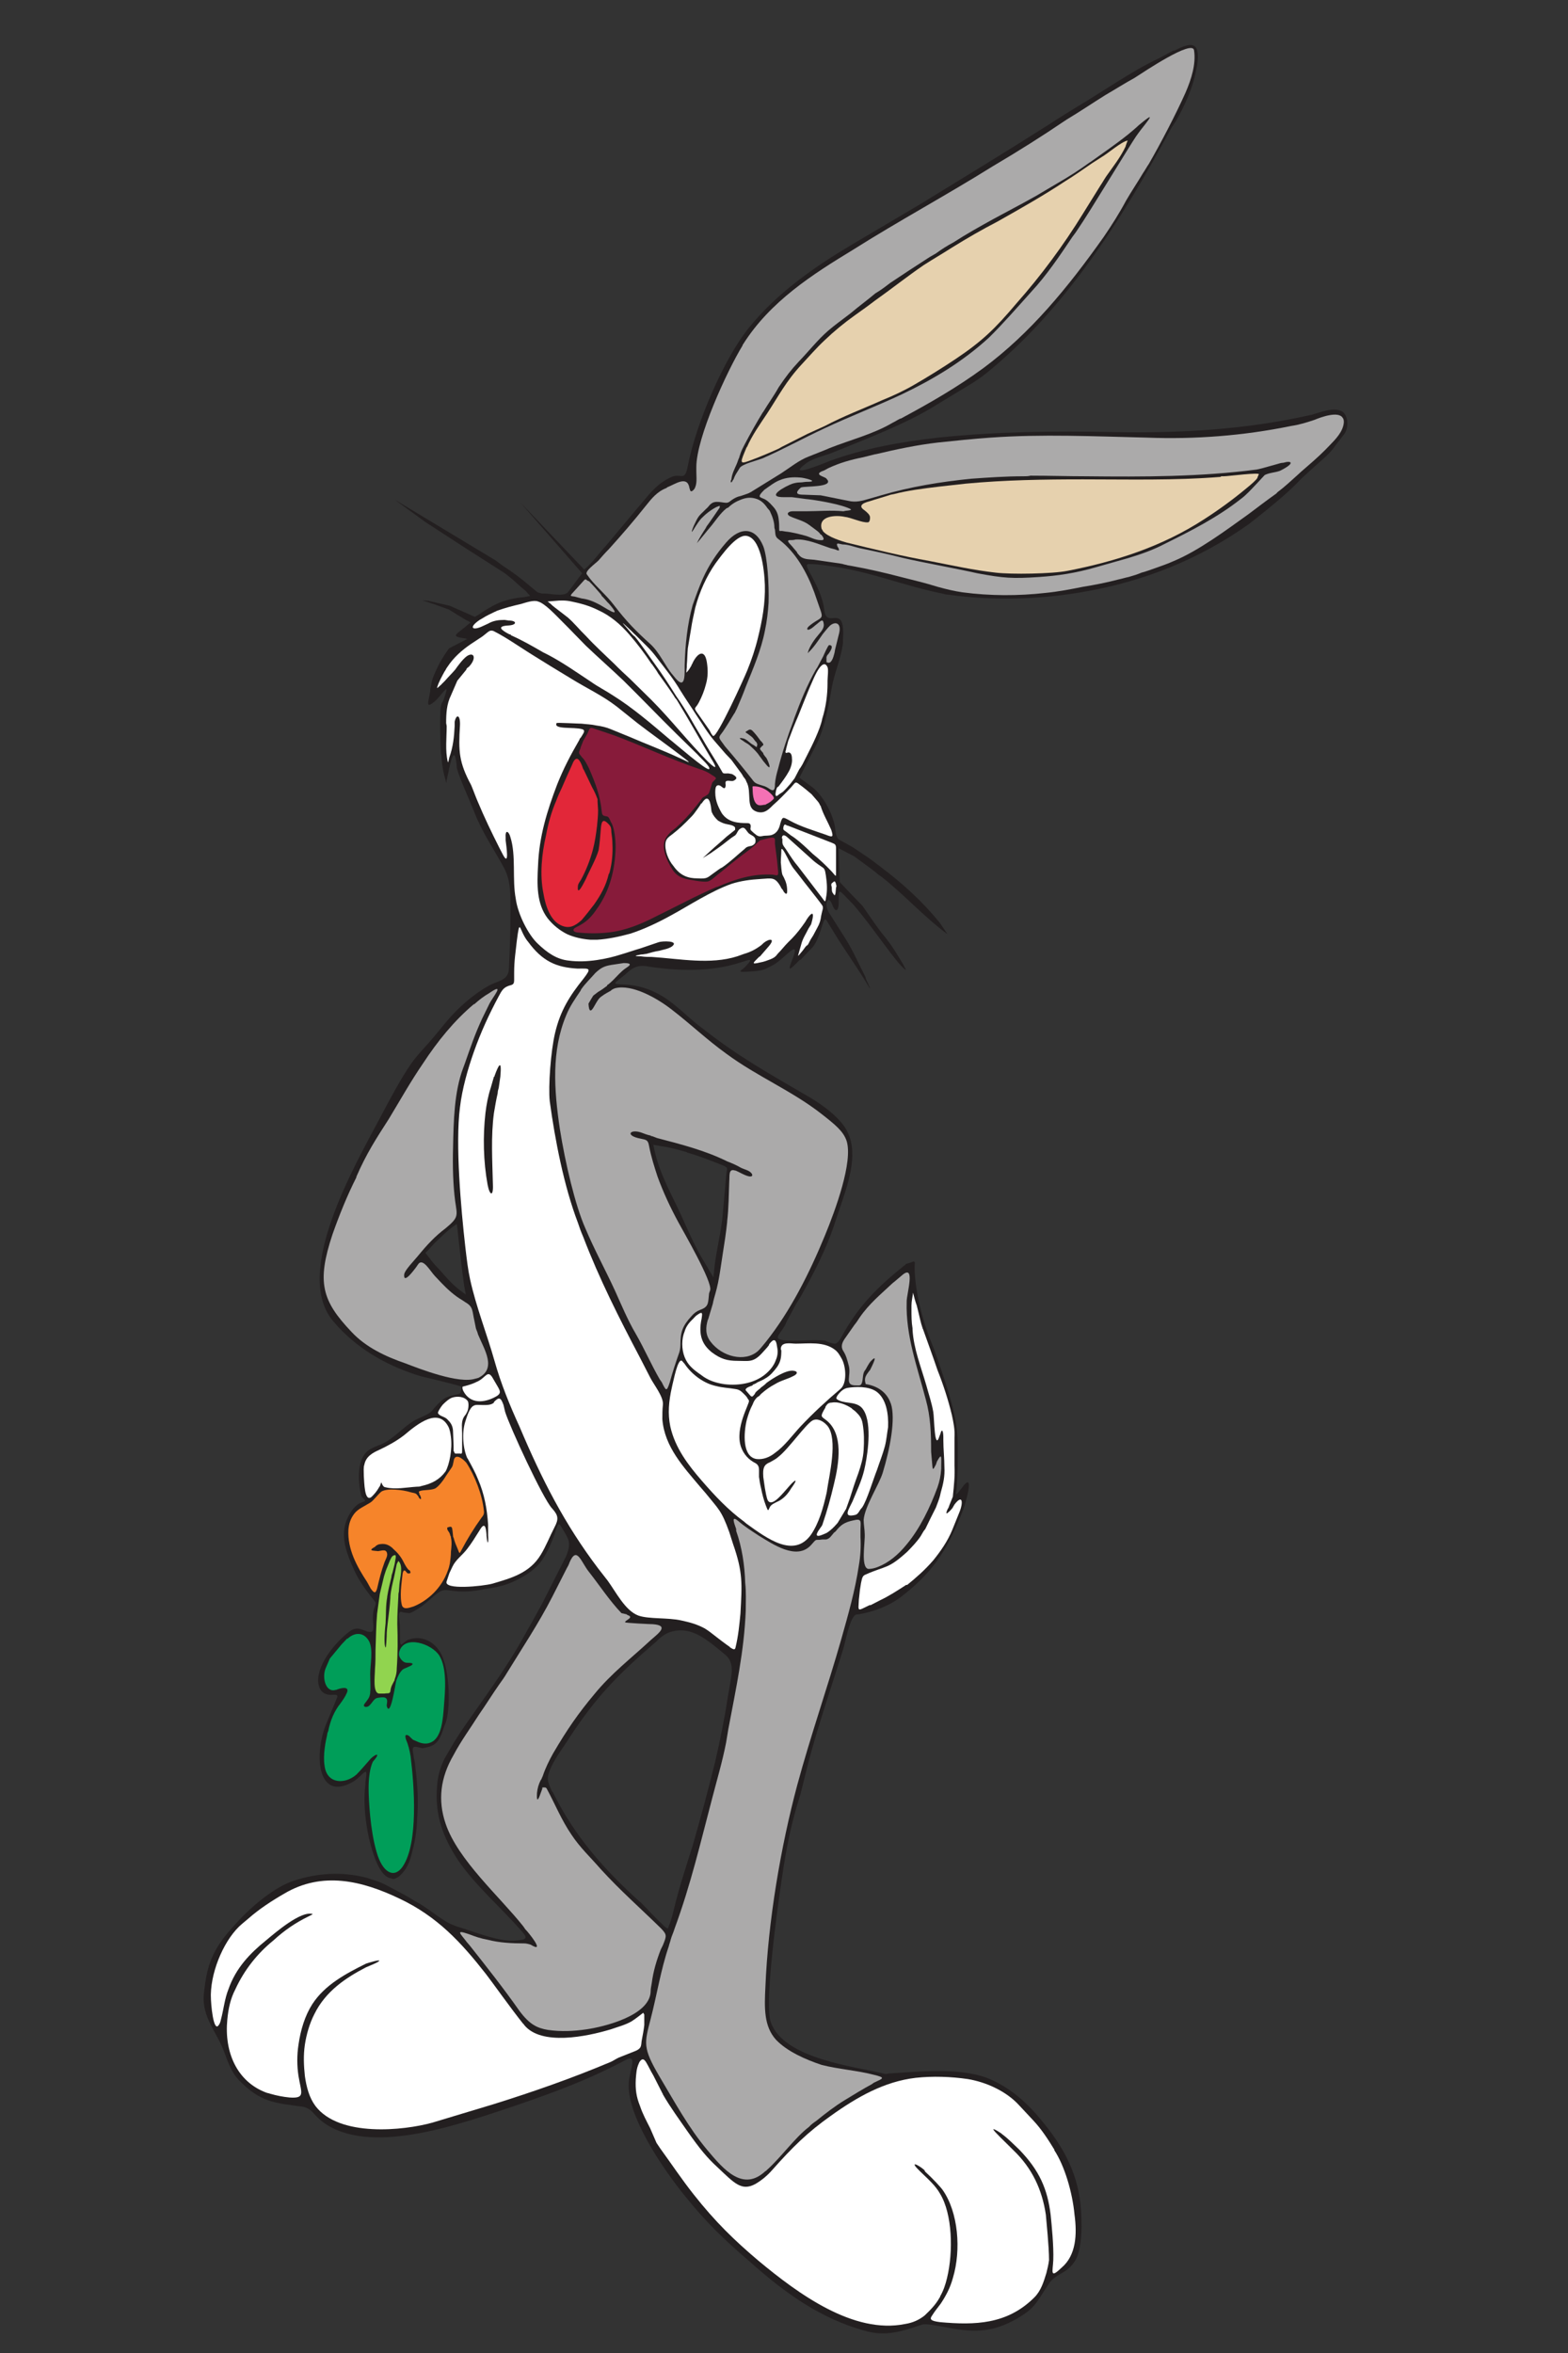 <?xml version="1.0" encoding="UTF-8" standalone="no"?>
<!-- Created with Inkscape (http://www.inkscape.org/) -->

<svg
   xmlns:dc="http://purl.org/dc/elements/1.1/"
   xmlns:cc="http://creativecommons.org/ns#"
   xmlns:rdf="http://www.w3.org/1999/02/22-rdf-syntax-ns#"
   xmlns:svg="http://www.w3.org/2000/svg"
   xmlns="http://www.w3.org/2000/svg"
   xmlns:sodipodi="http://sodipodi.sourceforge.net/DTD/sodipodi-0.dtd"
   xmlns:inkscape="http://www.inkscape.org/namespaces/inkscape"
   version="1.1"
   id="svg2426"
   xml:space="preserve"
   width="400"
   height="600"
   viewBox="0 0 400 600"
   sodipodi:docname="BugsBunny2.svg"
   inkscape:version="0.92.4 (5da689c313, 2019-01-14)"><rect x="0" y="0" width="400" height="600" fill="#333333" stroke="none"/><defs
     id="defs2430"><clipPath
       clipPathUnits="userSpaceOnUse"
       id="clipPath2442"><path
         d="M 0,4320 H 3456 V 0 H 0 Z"
         id="path2440"
         inkscape:connector-curvature="0" /></clipPath></defs><sodipodi:namedview
     pagecolor="#ffffff"
     bordercolor="#666666"
     borderopacity="1"
     objecttolerance="10"
     gridtolerance="10"
     guidetolerance="10"
     inkscape:pageopacity="0"
     inkscape:pageshadow="2"
     inkscape:window-width="1920"
     inkscape:window-height="986"
     id="namedview2428"
     showgrid="false"
     inkscape:zoom="0.65555555"
     inkscape:cx="863.90101"
     inkscape:cy="251.19084"
     inkscape:window-x="-11"
     inkscape:window-y="-11"
     inkscape:window-maximized="1"
     inkscape:current-layer="g2434" /><g
     id="g2434"
     inkscape:groupmode="layer"
     inkscape:label="Bugs_Bunny"
     transform="matrix(1.333,0,0,-1.333,0,600)"><g
       id="g2436"
       transform="matrix(0.304,0,0,0.304,-377.14,-433.795)"><g
         id="g2438"
         clip-path="url(#clipPath2442)"><g
           id="g2444"
           transform="translate(1654.208,1875.132)"><path
             d="m 0,0 -0.334,-0.385 -1.339,-1.159 c -23.406,-20.089 -37.115,-34.38 -53.502,-59.485 -4.346,-6.959 -10.366,-14.293 -13.041,-22.409 -1.336,-4.248 0,-6.563 2.008,-11.201 l 0.667,-0.77 c 13.712,-27.813 32.436,-48.674 54.171,-68.37 l 1.002,-0.771 c 4.683,-4.637 8.695,-9.276 13.375,-13.521 0.671,-0.774 3.681,-3.861 4.015,-2.701 l 0.334,1.157 c 1.671,3.86 2.675,8.112 3.678,12.356 3.343,13.522 7.356,25.498 11.368,38.241 5.016,17.386 10.033,35.925 14.379,53.696 3.01,13.134 5.685,26.262 7.69,39.398 l 1.005,5.795 c 1.337,8.496 4.012,16.608 -3.346,22.018 l -2.339,1.929 C 31.767,0.386 23.741,6.953 14.043,6.562 8.024,6.175 4.346,4.245 0,0 m -126.062,262.277 -2.675,-1.937 c -3.344,-2.314 -6.688,-5.789 -10.032,-8.882 -1.673,-1.544 -3.343,-3.475 -5.017,-5.41 l -2.006,-1.928 2.341,-3.09 c 2.007,-2.702 4.346,-5.408 6.687,-7.724 4.013,-4.637 8.027,-9.27 12.707,-12.748 l 3.678,-2.704 -1.002,5.409 c -1.337,9.271 -2.342,18.154 -3.344,27.422 -0.335,3.093 -0.669,6.182 -1.003,9.269 z m 123.721,49.827 4.346,-0.774 c 5.685,-0.772 11.37,-2.316 16.721,-3.861 0.334,-0.386 0.334,-0.386 0.668,-0.386 8.024,-2.317 15.714,-5.408 23.406,-8.496 l 0.335,-0.389 c 1.336,-0.386 1.002,-1.544 0.668,-3.091 L 43.469,292.02 C 42.8,284.294 42.13,276.954 41.461,269.616 v -0.386 c -1.002,-12.749 -4.68,-25.11 -5.682,-37.855 l -0.337,-2.706 -1.336,2.315 c -1.337,1.935 -2.339,4.251 -3.678,6.185 l -0.668,1.159 c -5.351,8.497 -10.031,19.31 -14.714,29.743 -5.685,12.358 -13.041,25.106 -16.385,39.398 z m 327.693,688.718 -9.36,-5.019 c -9.032,-4.251 -17.389,-9.27 -26.081,-14.68 L 270.85,969.147 c -8.362,-5.017 -17.055,-10.427 -25.413,-15.836 -26.75,-16.995 -53.505,-33.218 -79.921,-49.442 L 122.384,878.374 C 99.644,864.856 75.567,848.246 57.849,826.228 42.466,807.303 24.743,766.742 19.394,739.318 17.387,728.502 15.046,735.456 8.358,731.979 0.334,728.116 -4.014,722.709 -10.033,715.37 l -2.674,-3.09 -19.728,-23.563 c -4.014,-4.251 -7.358,-9.271 -11.704,-13.133 l -1.671,-1.544 -40.461,42.488 39.122,-44.807 -8.694,-11.587 c -2.339,-3.477 -11.368,-1.159 -15.046,-1.159 h -1.673 l -2.675,0.772 -4.681,3.863 c -5.351,4.634 -11.034,8.885 -17.053,12.746 l -4.682,3.478 -63.534,38.241 19.061,-13.907 23.742,-15.451 25.413,-16.222 c 4.013,-2.706 7.356,-5.795 10.7,-8.885 l 3.678,-3.09 2.675,-3.089 -4.012,-0.774 c -5.351,-0.386 -10.367,-1.547 -15.382,-3.477 -4.346,-1.93 -8.36,-4.249 -12.707,-7.339 l -2.675,-1.544 -15.717,6.953 -13.375,3.088 -4.011,0.386 7.021,-2.317 9.697,-3.476 10.032,-6.179 3.677,-1.932 -3.677,-3.091 c -6.354,-5.023 -8.359,-5.795 0,-6.953 l 1.672,-0.385 -1.672,-0.773 c 0,0 -0.334,-0.387 -0.669,-0.387 l -9.029,-4.636 -0.668,-0.772 c -3.343,-4.635 -6.019,-9.268 -8.36,-14.678 -1.003,-2.317 -2.005,-4.635 -2.339,-7.34 l -0.669,-3.088 v -1.158 c -1.005,-6.567 -3.345,-11.59 2.674,-6.567 4.682,3.86 10.367,14.293 6.019,1.93 -0.334,-1.158 -0.668,-1.93 -1.337,-2.702 -0.668,-1.546 -1.002,-3.479 -1.002,-5.796 -0.337,-8.496 0,-17.382 0.334,-25.879 l 0.334,-1.547 c 0.334,-5.406 1.003,-10.041 2.673,-15.45 l 0.335,-1.93 0.335,1.93 c 0.335,1.543 0.669,3.09 1.003,4.637 1.339,6.567 4.012,18.924 5.351,3.86 v -0.773 c 2.005,-7.338 7.356,-18.538 10.7,-27.037 5.351,-13.904 12.372,-23.562 19.06,-35.922 4.346,-8.111 4.011,-16.998 4.011,-26.269 V 458.5 c 0,-11.973 -0.334,-23.947 -1.001,-36.31 -0.671,-6.953 -7.359,-6.953 -12.708,-10.042 -9.697,-5.408 -19.394,-13.906 -26.751,-22.789 l -7.356,-8.885 c -4.681,-5.793 -10.366,-11.203 -14.712,-17.384 -6.687,-9.655 -13.375,-22.403 -19.728,-34.375 -15.048,-28.585 -55.844,-98.117 -28.757,-128.246 0.668,-0.771 1.67,-1.929 2.341,-2.702 14.712,-15.837 33.103,-25.491 52.163,-31.288 3.008,-0.771 24.743,-5.794 25.414,-6.565 0.334,-0.388 0,-1.159 0,-1.931 -0.337,-1.934 -0.337,-2.32 -1.339,-2.708 -4.347,-1.158 -7.691,-1.158 -11.034,-4.245 -8.027,-7.34 -3.346,-6.18 -13.709,-10.819 -9.365,-3.859 -15.382,-13.129 -25.079,-16.993 h -0.334 c -1.673,-0.773 -3.681,-1.544 -5.685,-2.702 -8.361,-4.638 -8.027,-19.317 -5.685,-28.971 0.334,-1.93 3.677,-3.089 2.006,-3.861 l -3.009,-1.162 c -1.339,-0.773 -2.675,-1.93 -4.014,-3.475 -10.366,-13.521 -5.015,-26.27 1.339,-40.17 3.009,-6.186 7.689,-12.362 12.038,-17.772 1.337,-1.158 0.668,-2.701 0,-4.251 -1.339,-3.473 -1.005,-7.721 -0.671,-11.972 0,-3.863 -1.336,-3.478 -4.012,-3.093 l -0.668,0.386 -3.343,1.164 c -3.01,0.772 -5.018,0 -7.022,-1.55 -7.356,-5.403 -20.063,-19.31 -19.728,-31.286 0.334,-5.403 3.006,-8.11 7.021,-8.497 2.339,-0.386 6.354,1.157 4.68,-2.316 -2.341,-5.796 -4.68,-11.204 -7.021,-17.001 -7.356,-18.923 -5.015,-48.667 17.721,-35.145 6.353,4.246 9.365,11.204 7.358,-0.386 v -1.546 c -2.007,-14.676 1.336,-36.309 7.356,-49.83 2.675,-5.795 5.685,-8.883 8.694,-9.268 0.669,-0.387 1.337,-0.387 2.005,-0.387 1.005,0.387 2.007,0.772 3.012,1.546 4.68,3.857 7.022,9.267 8.358,15.449 2.341,8.111 3.01,15.836 3.344,24.333 0.668,10.819 -0.334,21.246 -1.673,32.064 l -0.668,3.088 v 0.387 c -0.334,3.474 -2.005,6.953 2.007,6.18 l 3.344,-0.772 h 0.334 c 6.687,1.16 9.697,2.702 12.372,10.429 0.335,1.156 1.003,2.702 1.337,3.858 l 0.668,1.549 c 3.012,8.885 2.675,29.359 -1.67,40.944 -3.679,9.66 -12.707,14.677 -21.402,11.589 h -0.334 c -4.68,-2.315 -5.349,-6.953 -5.349,2.704 v 0.384 c 0,2.703 0,5.796 -0.334,8.498 l -0.334,3.092 c 0,3.09 0.668,3.09 3.008,2.317 l 3.343,-0.385 c 1.005,0 2.342,0.771 3.678,1.544 7.024,3.864 10.368,8.503 15.716,11.975 2.008,1.159 4.013,1.159 6.019,0.772 7.693,-1.157 14.714,-0.772 21.736,0.773 5.017,0.772 10.365,1.545 15.382,3.473 7.356,2.707 16.719,8.117 21.399,15.065 3.344,5.023 5.685,10.431 7.692,15.841 2.673,8.499 2.339,8.113 6.019,1.932 3.008,-5.024 4.013,-6.953 2.34,-12.75 L -57.18,53.305 -72.228,23.562 c -4.012,-7.339 -8.024,-14.68 -12.036,-21.633 -11.37,-20.472 -25.413,-39.011 -38.454,-57.942 -3.68,-5.403 -7.022,-11.199 -10.368,-16.993 l -0.668,-1.159 c -2.673,-5.408 -4.346,-11.204 -4.681,-16.993 -1.672,-18.931 4.013,-32.837 13.041,-46.743 11.368,-16.609 27.084,-29.743 40.125,-44.807 l 1.005,-1.158 c 3.678,-4.252 -0.334,-4.252 -3.68,-4.637 -10.031,-1.546 -26.082,5.022 -36.113,8.115 -1.671,0.387 -3.344,1.159 -5.349,1.93 -7.021,3.089 -14.714,10.428 -23.074,14.679 -3.007,1.93 -6.353,3.859 -9.361,5.403 -6.019,3.096 -11.369,6.573 -17.723,8.117 -1.002,0.386 -2.005,0.773 -3.344,1.158 -15.048,3.861 -30.762,3.088 -45.81,-1.928 -11.033,-3.481 -25.747,-15.066 -36.113,-26.657 -14.043,-15.065 -18.391,-24.333 -20.396,-44.034 -1.673,-15.451 8.358,-24.334 13.04,-37.855 2.34,-6.181 4.347,-11.971 8.693,-16.608 13.709,-14.293 22.738,-14.679 40.461,-17 3.678,-0.772 5.683,-2.702 8.024,-5.404 12.039,-13.135 33.106,-15.45 52.834,-13.135 22.402,2.317 48.149,10.819 72.226,18.924 25.747,8.889 46.144,16.23 70.889,29.358 6.687,3.094 2.005,-6.561 1.337,-13.907 -2.005,-20.468 20.73,-54.077 35.444,-72.228 13.709,-16.994 24.745,-27.428 40.462,-40.943 22.067,-19.702 44.473,-35.924 72.56,-43.648 13.375,-3.866 23.408,-0.386 36.115,3.859 2.673,0.771 9.694,-0.772 16.382,-1.93 17.723,-3.479 28.76,-2.315 42.135,5.024 13.041,7.339 13.041,10.426 21.399,22.789 2.673,3.86 6.352,5.403 10.028,7.726 3.012,1.929 5.351,4.631 7.027,7.723 3.675,7.341 4.009,22.019 2.672,35.149 -2.338,20.087 -11.036,35.151 -22.067,49.057 -10.033,12.75 -20.4,22.405 -34.11,28.586 -17.723,8.111 -45.81,5.024 -64.535,3.86 -1.337,-0.386 -2.339,-0.386 -3.342,0 -16.387,4.251 -62.865,8.883 -70.889,32.45 -3.681,10.427 2.673,61.415 7.022,90.387 3.006,20.082 5.684,33.988 11.704,52.918 1.671,6.567 3.341,13.515 5.016,20.087 6.349,23.949 14.378,47.125 21.734,70.686 1.671,5.022 4.348,21.631 8.692,22.403 h 0.668 0.334 c 9.365,1.544 20.067,5.41 28.091,11.976 0.335,0.387 0.669,0.387 1.003,0.773 19.394,15.45 28.087,30.129 37.118,53.69 1.67,4.637 7.355,25.105 -1.342,12.742 l -0.334,-0.385 c -2.005,-2.702 -3.342,-4.246 -3.008,-2.316 0.335,2.701 0.669,4.639 0.669,6.953 l 0.334,7.727 c 0.334,22.403 0.334,27.426 -5.684,48.281 -3.008,9.659 -6.02,18.542 -9.362,27.811 l -1.671,4.252 c -5.35,13.135 -10.367,32.446 -10.367,46.737 v 1.159 c 0.334,3.093 0,3.093 -2.673,1.934 l -2.677,-0.773 -0.335,-0.384 c -17.389,-13.907 -29.762,-25.884 -40.793,-46.356 -2.678,-4.252 -3.346,-3.862 -7.356,-2.702 l -2.677,1.156 c -7.691,0.773 -15.046,-0.386 -22.736,0 -11.37,0.387 -6.024,3.095 -2.344,9.657 l 1.002,2.314 6.02,11.205 2.678,4.251 c 8.023,14.288 15.714,28.966 21.064,44.808 l 3.342,10.041 c 5.017,14.68 12.373,34.378 5.351,48.671 -3.676,8.5 -15.714,17.382 -24.407,22.403 -23.742,13.904 -44.139,25.108 -66.209,42.489 -8.694,6.181 -17.052,15.451 -26.081,20.859 -7.692,4.636 -15.382,6.953 -23.743,7.34 -9.028,0.386 -6.687,0.386 0.671,6.566 3.678,3.475 6.687,5.793 12.707,5.022 19.057,-3.091 40.793,-3.863 59.519,2.318 l 1.336,0.387 c 6.688,2.316 5.685,1.157 1.339,-3.477 l -1.339,-1.162 c -3.678,-2.314 1.339,-1.543 3.678,-1.543 4.349,0.386 9.029,0.386 12.707,2.705 l 3.01,1.543 c 7.021,3.864 18.391,18.928 11.369,1.934 -3.012,-7.727 0.669,-3.091 3.676,-0.387 0.668,0.773 1.342,1.544 2.344,1.93 l 7.355,7.726 c 3.008,3.477 4.683,9.658 6.354,14.678 1.337,4.251 2.005,3.09 3.68,0 l 6.683,-10.816 c 5.017,-7.725 10.033,-15.065 14.716,-22.404 1.337,-1.932 7.356,-12.746 3.342,-4.248 -0.668,1.544 -1.337,2.704 -1.671,4.248 -4.014,7.728 -7.69,16.226 -12.038,23.179 l -6.354,10.041 c -1.003,1.545 -2.005,3.09 -2.673,4.251 -1.337,1.931 -2.344,3.474 -2.678,4.632 -1.67,4.251 0.334,9.658 3.012,3.094 2.005,-5.41 4.01,-3.866 4.01,1.157 v 3.86 c 0,4.251 0.673,3.865 3.346,1.16 l 6.353,-6.566 5.017,-6.179 c 4.01,-5.023 8.024,-10.429 12.038,-15.836 0.669,-0.774 1.337,-1.933 2.005,-2.708 4.014,-5.406 10.363,-13.903 13.375,-15.836 0.669,-0.386 -1.002,1.933 -1.336,3.09 -2.678,4.25 -5.017,8.5 -8.025,12.746 -2.009,2.708 -4.014,5.411 -6.019,7.727 -4.014,5.408 -7.694,10.817 -11.704,16.609 l -9.699,10.044 -4.678,5.021 -0.673,21.246 9.699,-5.021 11.036,-8.112 2.005,-1.545 c 1.336,-1.161 2.673,-2.319 4.014,-3.092 14.378,-11.201 27.419,-25.88 41.796,-36.309 0,0 -4.015,5.796 -5.017,7.339 -11.031,13.52 -23.404,24.722 -36.779,34.766 -1.341,1.157 -2.678,1.93 -4.014,3.088 l -3.68,2.705 -10.364,6.953 -8.362,4.634 c -2.005,1.159 -2.339,5.024 -2.673,8.112 -1.671,9.271 -8.358,20.86 -15.046,25.497 l -7.355,5.403 10.697,20.86 c 5.351,10.817 7.694,23.948 9.699,35.924 1.67,9.27 5.685,17.767 7.022,27.813 v 2.316 c 1.671,23.948 -10.034,6.181 -11.704,18.155 -1.003,8.884 -4.683,15.451 -8.693,23.175 l -0.669,1.161 c -1.002,2.316 -3.345,5.407 0.335,5.018 h 0.334 c 3.007,0 6.019,-0.386 9.027,-0.771 l 5.35,-0.772 c 24.077,-3.475 45.142,-12.36 68.546,-16.995 1.341,-0.386 2.678,-0.772 4.349,-0.772 27.757,-3.865 58.181,-3.093 87.275,2.317 36.111,6.567 70.221,20.087 101.316,42.104 7.36,5.793 14.715,11.585 21.737,17.767 4.01,3.476 8.024,7.338 11.704,11.202 l 1.671,1.547 6.353,5.793 c 4.683,4.248 9.361,7.724 13.041,13.13 l 5.685,7.339 c 2.673,3.866 2.673,10.819 -1.002,13.907 -5.352,3.476 -14.382,-0.386 -19.733,-1.929 h -0.334 c -40.793,-9.27 -82.255,-11.591 -123.721,-10.817 -37.113,0.773 -73.897,0.386 -111.014,-3.476 -23.409,-2.704 -45.81,-6.567 -68.212,-14.678 -2.677,-1.159 -29.093,-11.974 -14.382,-1.159 4.014,2.702 10.034,4.249 14.716,5.796 21.734,8.884 49.486,19.309 67.878,31.287 0.334,0 0.334,0 0.668,0.386 l 21.07,12.746 c 2.338,1.547 5.346,3.476 8.692,6.181 49.151,39.786 84.933,95.793 116.365,154.121 l 3.007,4.637 c 5.351,9.269 10.702,20.857 12.707,32.059 l 0.668,3.089 c 2.344,16.223 -5.012,13.906 -14.712,8.885 z"
             style="fill:#231f20;fill-opacity:1;fill-rule:evenodd;stroke:none"
             id="path2446"
             inkscape:connector-curvature="0" /></g><g
           id="g2448"
           transform="translate(1459.262,1876.675)"><path
             d="m 0,0 -3.678,-3.859 -7.356,-8.888 -2.675,-6.177 c -2.341,-5.801 0,-15.456 6.353,-13.519 h 0.335 c 2.675,1.158 8.694,2.7 6.687,-1.937 -1.002,-2.316 -2.341,-4.245 -4.012,-6.566 -4.012,-5.019 -6.354,-10.813 -7.69,-17.38 -0.334,-0.774 -0.669,-1.545 -0.669,-2.317 -1.004,-4.252 -2.677,-12.749 -1.672,-19.316 1.336,-11.972 13.041,-11.972 20.062,-5.794 2.676,2.707 5.351,5.794 8.026,8.888 2.674,3.473 8.359,6.176 2.674,-0.386 l -0.335,-0.387 c -2.005,-4.251 -2.673,-10.817 -2.673,-16.613 0,-7.338 1.003,-26.65 5.015,-40.17 3.678,-13.135 11.033,-16.995 16.384,-9.268 10.032,14.678 7.356,50.988 5.017,69.525 -0.668,3.859 -1.339,6.953 -3.009,10.819 -0.337,1.543 -0.671,3.087 1.336,2.317 1.005,-0.386 1.673,-1.544 2.675,-2.317 l 0.335,-0.386 2.675,-1.164 c 2.341,-1.158 5.685,-1.929 8.361,-0.77 7.355,2.706 8.024,15.062 8.692,23.946 0.668,8.503 2.007,22.795 -3.01,30.901 -4.68,7.345 -21.735,13.134 -25.077,2.708 -0.67,-2.321 0,-3.48 0.669,-4.637 2.005,-2.702 3.344,-2.702 5.349,-2.702 3.009,0 3.009,-1.158 0,-2.317 -1.337,-0.771 -3.01,-1.158 -4.013,-1.934 -2.005,-1.931 -3.009,-4.246 -4.012,-6.954 -0.334,-0.773 -3.678,-24.334 -6.019,-15.836 0,1.157 0.669,3.094 0,4.252 -0.668,1.542 -3.344,1.156 -5.685,0.771 -2.341,-0.386 -3.344,-3.094 -5.015,-4.637 -1.672,-1.931 -5.016,-1.159 -3.009,1.158 1.671,2.321 3.009,3.479 3.344,6.566 v 0.778 c 0.334,1.93 0,6.948 0,11.199 0,6.18 2.005,15.065 -0.669,20.475 C 10.366,4.246 4.349,3.861 0,-0.385 Z"
             style="fill:#009e59;fill-opacity:1;fill-rule:evenodd;stroke:none"
             id="path2450"
             inkscape:connector-curvature="0" /></g><g
           id="g2452"
           transform="translate(1482.668,1841.909)"><path
             d="m 0,0 h -3.007 c -4.683,-0.385 -3.01,11.205 -3.01,15.451 0.334,3.865 0.334,8.111 0.334,11.977 0.334,7.723 0.334,15.064 1.003,22.789 l 1.673,12.363 2.673,11.197 c 0.67,2.323 1.339,4.252 2.341,6.569 1.005,2.316 1.673,4.636 3.01,6.181 1.337,0.772 2.341,1.157 2.007,-1.157 L 6.354,81.504 5.017,76.1 C 4.683,75.322 4.349,74.166 4.349,73.393 3.346,69.141 2.341,65.281 1.673,61.035 V 60.65 C 0.67,55.24 1.005,49.445 0.67,44.809 v -0.387 c -0.334,-2.703 -1.338,-13.907 0,-15.45 0.335,-0.386 0.669,6.567 0.669,6.953 0,3.087 0.334,5.794 0.668,8.497 0.671,5.409 1.339,10.818 1.673,15.835 v 0.778 c 0.334,4.246 1.337,8.106 2.339,12.358 l 1.673,8.111 1.003,1.929 C 12.039,80.346 9.699,73.007 9.365,68.756 L 9.031,64.123 C 8.695,62.965 8.695,62.193 8.695,61.035 8.36,55.24 8.026,49.831 8.026,44.035 8.36,34.381 8.36,25.111 7.692,15.842 7.692,13.521 7.358,11.59 6.354,8.885 V 8.498 C 5.017,5.796 4.014,4.637 3.68,1.55 3.346,-0.385 2.007,0.386 0,0"
             style="fill:#91d44f;fill-opacity:1;fill-rule:evenodd;stroke:none"
             id="path2454"
             inkscape:connector-curvature="0" /></g><g
           id="g2456"
           transform="translate(1504.07,1965.903)"><path
             d="m 0,0 -1.002,1.158 c -0.669,1.158 -3.01,1.158 -4.013,1.546 -5.016,1.543 -14.714,2.702 -18.391,0.386 -2.342,-1.932 -5.017,-5.791 -7.022,-6.953 -3.678,-2.317 -7.69,-3.862 -10.031,-6.955 -2.341,-3.088 -3.344,-6.176 -3.678,-10.041 -0.671,-12.358 5.348,-23.175 11.702,-32.83 l 2.341,-4.251 c 2.005,-2.703 3.01,-3.474 4.012,0 1.339,5.794 2.676,11.204 4.681,16.608 l 0.336,0.77 c 0.669,1.55 1.336,2.708 1.336,4.251 -0.334,3.481 -3.009,2.317 -5.685,1.932 -2.675,0.385 -7.021,0 -2.004,2.708 0.668,0.771 1.336,1.157 2.341,1.543 3.676,0.771 6.017,0 8.692,-2.316 l 0.335,-0.386 c 2.675,-2.321 5.016,-5.024 6.687,-8.502 1.003,-1.932 2.007,-3.859 3.344,-5.019 h 0.336 c 1.337,-1.93 0.334,-2.321 -1.338,-1.93 l -0.669,0.773 c -1.339,1.931 -2.007,0.772 -2.341,-1.164 -0.669,-6.182 -2.005,-14.287 -0.334,-20.082 1.336,-2.707 4.682,-1.163 7.355,-0.391 9.363,3.866 17.724,11.975 21.402,22.409 0.668,1.545 1.002,3.088 1.336,4.632 0.337,2.316 0.671,5.023 0.671,7.338 0.334,3.095 0.668,6.182 0,8.884 0,0.386 0,0.773 -0.334,1.157 l -0.337,1.164 c -0.334,1.16 -1.336,1.93 -1.67,3.088 0,0.772 0,1.159 0.668,1.159 2.341,0.771 2.341,0 2.675,-2.317 l 0.334,-3.094 c 0,-0.384 0,-0.771 0.335,-1.157 0.668,-2.702 1.67,-5.018 2.675,-7.335 1.003,-2.705 1.003,-3.094 2.341,-0.39 3.678,6.953 7.69,13.521 12.707,20.474 1.002,1.157 1.671,2.315 1.336,4.251 -1.002,10.04 -5.684,22.017 -11.035,30.129 -2.34,2.702 -7.356,6.567 -8.024,0.771 -0.335,-1.157 -0.335,-2.321 -1.003,-3.478 l -3.68,-5.405 C 16.05,10.814 12.707,6.182 10.365,5.018 7.692,3.861 3.009,4.247 1.004,3.475 0,3.09 0,3.09 0.67,1.545 H 0.334 L 1.004,0.773 C 2.007,-1.542 1.673,-2.701 0,-0.386 Z"
             style="fill:#f6842a;fill-opacity:1;fill-rule:evenodd;stroke:none"
             id="path2458"
             inkscape:connector-curvature="0" /></g><g
           id="g2460"
           transform="translate(1533.161,2030.795)"><path
             d="m 0,0 c -1.337,1.935 -1.671,3.478 -1.337,4.251 0,0 5.351,1.156 9.027,3.093 5.685,2.316 6.69,8.497 10.368,1.544 C 21.735,2.32 23.743,0.776 20.396,-1.546 14.043,-5.403 5.017,-7.335 0,0"
             style="fill:#ffffff;fill-opacity:1;fill-rule:evenodd;stroke:none"
             id="path2462"
             inkscape:connector-curvature="0" /></g><g
           id="g2464"
           transform="translate(1530.151,1992.944)"><path
             d="m 0,0 v 0 h -1.671 c -1.004,0 -1.673,-0.385 -2.007,1.159 l -0.334,0.386 v 3.088 l -0.334,8.883 c 0,3.093 -1.003,5.409 -3.009,7.338 l -0.335,0.388 c -1.673,1.929 -4.012,1.929 -5.685,3.479 -0.334,0.384 -0.668,0.773 -0.334,1.544 0.668,1.543 2.007,3.477 3.01,4.636 2.005,1.93 3.678,3.474 5.684,4.247 C -1.671,36.305 3.01,35.92 5.017,32.831 5.685,31.288 5.351,27.422 4.346,25.878 3.678,24.335 3.01,23.948 2.341,22.785 0.671,19.698 1.339,16.223 1.339,12.745 V 1.93 C 1.339,0.386 1.339,-0.385 0,0"
             style="fill:#ffffff;fill-opacity:1;fill-rule:evenodd;stroke:none"
             id="path2466"
             inkscape:connector-curvature="0" /></g><g
           id="g2468"
           transform="translate(1480.33,1974.015)"><path
             d="m 0,0 -0.334,-0.771 c 0,-0.773 -0.668,-1.159 -1.003,-1.934 -1.338,-2.316 -3.012,-4.248 -4.682,-5.792 -4.347,-3.087 -4.347,9.269 -4.683,13.136 0,3.087 -0.334,5.403 0.336,7.333 1.003,5.023 5.015,7.343 9.364,9.274 5.682,2.702 10.699,5.404 15.713,9.27 8.695,7.338 21.402,17.38 27.755,5.409 1.002,-1.93 1.339,-4.25 1.673,-6.567 C 45.142,21.633 43.134,11.972 40.793,7.726 37.115,2.703 32.435,0 25.413,-1.544 24.411,-1.93 23.74,-1.93 22.738,-1.93 16.384,-2.314 9.029,-3.864 3.009,-2.314 c -0.67,0 -1.339,0.384 -2.007,1.543 L 0.668,0 C 0.334,0.772 0.334,1.158 0,0"
             style="fill:#ffffff;fill-opacity:1;fill-rule:evenodd;stroke:none"
             id="path2470"
             inkscape:connector-curvature="0" /></g><g
           id="g2472"
           transform="translate(1551.553,2025.003)"><path
             d="m 0,0 c -1.673,-1.543 -4.349,-1.543 -6.688,-1.543 -2.675,0 -4.682,0.386 -6.019,-0.387 -2.675,-1.162 -4.348,-6.958 -5.351,-10.045 -2.338,-7.338 -1.336,-17.38 1.339,-23.175 0.334,0 0.334,-0.386 0.334,-0.386 2.342,-4.251 4.681,-8.499 6.354,-12.749 4.012,-9.27 5.682,-18.539 6.353,-28.579 v -6.574 c 0.334,-4.63 -0.334,-7.333 -1.005,-0.386 v 0.777 c -0.334,4.246 -1.002,8.499 -4.346,2.702 -2.675,-4.251 -5.014,-8.112 -8.026,-11.971 -3.008,-3.865 -7.022,-6.572 -9.027,-10.818 -0.668,-1.543 -1.336,-2.702 -2.007,-4.247 l -1.671,-5.022 c -2.341,-5.796 23.072,-3.093 28.758,-1.55 11.702,3.48 23.406,6.572 30.427,18.158 3.344,5.41 5.685,11.586 8.695,17.381 2.673,5.022 2.339,7.339 -1.005,11.205 l -0.668,0.771 C 30.764,-60.256 10.031,-15.449 7.021,-5.794 L 6.02,-1.543 C 4.346,3.09 3.344,3.861 0,0.389 Z"
             style="fill:#ffffff;fill-opacity:1;fill-rule:evenodd;stroke:none"
             id="path2474"
             inkscape:connector-curvature="0" /></g><g
           id="g2476"
           transform="translate(1719.079,2596.294)"><path
             d="m 0,0 c 1.002,1.547 1.671,1.934 2.673,3.09 3.346,2.32 6.688,5.022 10.034,6.182 3.675,1.544 8.024,1.933 12.373,1.544 2.338,0 13.041,-2.704 4.343,-2.704 -1.337,0 -2.673,-0.386 -4.343,-0.386 -1.676,0 -3.347,-0.386 -4.683,-0.772 C 16.048,5.41 2.339,-1.93 15.714,-1.543 h 4.348 l 8.693,-1.159 c 4.682,-0.386 19.06,-2.704 26.081,-5.409 3.012,-1.159 3.346,-1.544 0,-1.93 -1.002,0 -2.338,-0.386 -2.338,-0.386 -8.025,0.772 -16.053,0 -23.743,0 h -6.019 -2.339 c -2.339,0 -4.349,-1.546 -1.671,-3.093 4.01,-1.931 8.358,-2.703 12.038,-5.404 l 4.679,-3.48 c 1.002,-0.772 2.009,-1.543 2.678,-2.701 h 0.334 c 1.67,-1.933 2.672,-3.865 -0.669,-3.479 -3.012,0 -6.353,1.932 -9.031,2.707 -4.344,1.158 -8.693,2.316 -12.707,2.701 l -2.339,0.387 c -1.002,0 -1.675,-0.387 -1.675,0.772 0,2.318 0,4.251 -0.334,6.566 -0.334,3.092 -1.334,5.796 -4.01,8.498 C 6.019,-5.02 4.012,-3.088 1.671,-2.315 0,-1.543 -0.668,-1.543 0,0"
             style="fill:#abaaaa;fill-opacity:1;fill-rule:evenodd;stroke:none"
             id="path2478"
             inkscape:connector-curvature="0" /></g><g
           id="g2480"
           transform="translate(1756.864,2583.935)"><path
             d="m 0,0 -9.699,-0.772 c -2.005,0 -1.671,-0.388 0,-1.161 1.003,-0.386 2.344,-1.158 3.68,-1.544 2.005,-1.158 3.007,-3.088 4.678,-1.158 l 0.668,0.772 c 0.339,0.386 0.673,1.158 1.008,1.544 l 0.334,0.772 C 1.337,-0.387 1.337,0 0.335,0 Z"
             style="fill:#231f20;fill-opacity:1;fill-rule:evenodd;stroke:none"
             id="path2482"
             inkscape:connector-curvature="0" /></g><g
           id="g2484"
           transform="translate(1714.73,2412.819)"><path
             d="m 0,0 h 0.334 c 3.346,0 6.354,-1.16 9.029,-3.093 1.339,-1.158 4.682,-3.86 3.344,-5.02 -1.003,-1.159 -2.674,-2.32 -4.347,-3.092 -0.334,0 -0.334,-0.385 -0.668,-0.385 -1.004,0 -2.007,-0.386 -3.344,-0.386 -4.014,0 -4.682,6.18 -4.682,10.43 C -0.334,-1.16 -0.668,0 0,0"
             style="fill:#f471b4;fill-opacity:1;fill-rule:evenodd;stroke:none"
             id="path2486"
             inkscape:connector-curvature="0" /></g><g
           id="g2488"
           transform="translate(1601.375,2427.884)"><path
             d="m 0,0 -1.003,-2.322 c -2.007,-4.246 -4.012,-8.883 -6.019,-13.518 -1.336,-2.704 -2.675,-5.793 -3.678,-8.497 -3.009,-6.954 -5.016,-14.292 -6.353,-21.632 -2.676,-11.587 -4.012,-24.721 -1.671,-36.306 1.337,-8.115 4.346,-17.001 10.7,-20.088 5.348,-2.705 9.028,-0.772 13.375,3.087 2.675,3.094 5.348,6.568 8.026,10.048 4.012,5.791 7.356,11.583 9.026,18.923 l 0.335,0.387 c 0,0.385 0.334,0.774 0.334,1.16 1.339,5.021 2.007,11.588 1.673,17.383 0,2.702 -0.334,5.021 -0.668,7.339 0,2.702 -0.337,3.86 -2.008,5.407 -3.677,3.862 -4.346,0.772 -4.68,-3.863 -0.336,-4.637 -0.67,-8.498 -1.339,-12.748 -1.671,-5.793 -5.685,-12.747 -8.024,-18.153 -0.668,-1.158 -5.685,-11.977 -5.017,-4.637 0,1.547 1.337,3.09 2.008,4.251 3.343,6.179 5.682,12.36 7.355,18.539 1.339,5.024 2.007,9.657 2.676,15.064 0.334,3.48 0.668,6.568 0.668,10.045 l -0.334,5.406 v 1.547 c -1.003,2.704 -2.005,5.02 -3.344,7.338 L 6.688,-4.638 6.353,-4.251 C 6.019,-3.48 6.019,-3.094 5.685,-2.322 4.346,1.158 2.341,4.631 0,0"
             style="fill:#e22739;fill-opacity:1;fill-rule:evenodd;stroke:none"
             id="path2490"
             inkscape:connector-curvature="0" /></g><g
           id="g2492"
           transform="translate(1681.961,2402)"><path
             d="m 0,0 -0.668,-1.157 -1.337,-1.93 c -1.673,-2.319 -3.01,-4.251 -4.683,-5.796 -3.677,-3.862 -7.355,-7.339 -11.37,-10.43 -2.672,-1.932 -4.011,-3.09 -4.346,-5.406 -0.668,-4.637 1.674,-10.816 5.017,-14.678 4.346,-6.182 9.363,-7.725 15.048,-7.725 6.688,-0.387 6.017,0.386 11.034,3.862 1.673,1.157 3.009,2.319 4.68,3.091 5.017,3.474 9.363,7.725 14.046,11.586 1.336,1.545 2.675,1.545 4.346,1.932 1.003,0.388 2.004,1.16 2.341,1.932 1.002,4.635 -3.009,4.249 -4.682,6.568 -1.337,1.543 -2.005,3.474 -4.012,2.701 l -0.669,-0.386 c -1.673,-0.772 -2.007,-3.088 -3.344,-4.248 L 19.06,-21.63 16.051,-23.946 C 12.707,-26.651 9.363,-28.97 6.02,-31.286 l -5.018,-3.09 5.018,4.634 c 3.343,3.091 6.687,5.796 10.031,8.887 l 5.35,4.247 v 0.386 0.386 c 0.334,1.544 -2.341,2.319 -4.682,2.705 -2.342,0.386 -4.012,1.158 -6.017,2.319 C 9.029,-9.269 7.69,-7.724 6.688,-5.406 6.354,-4.247 6.354,-2.702 6.02,-1.157 5.017,4.251 3.01,4.251 0.334,0 Z"
             style="fill:#ffffff;fill-opacity:1;fill-rule:evenodd;stroke:none"
             id="path2494"
             inkscape:connector-curvature="0" /></g><g
           id="g2496"
           transform="translate(1724.764,2061.309)"><path
             d="m 0,0 c -1.339,-1.931 -3.012,-3.474 -4.683,-5.403 -5.35,-5.797 -8.36,-4.638 -15.047,-4.638 -6.688,0 -10.7,1.162 -16.385,5.408 -5.685,4.633 -8.693,10.434 -6.354,21.248 0.335,2.701 1.003,5.022 -2.673,2.314 -1.338,-0.771 -2.341,-2.314 -3.68,-3.473 -2.339,-2.321 -3.678,-4.638 -4.346,-6.953 -2.007,-4.638 -2.007,-11.204 0,-16.223 2.007,-5.024 5.351,-7.73 10.365,-11.204 4.349,-3.475 9.364,-5.018 14.714,-5.796 9.363,-1.157 19.395,0.778 26.082,6.567 2.675,2.316 5.014,5.024 6.353,8.883 1.001,2.323 1.335,5.023 0.666,8.112 C 4.346,4.252 2.673,3.865 0,0.391 Z"
             style="fill:#ffffff;fill-opacity:1;fill-rule:evenodd;stroke:none"
             id="path2498"
             inkscape:connector-curvature="0" /></g><g
           id="g2500"
           transform="translate(1714.396,2036.202)"><path
             d="m 0,0 c 1.002,0.387 2.007,0.773 3.01,1.55 1.673,0.771 3.678,1.545 5.351,2.703 2.675,1.544 4.68,3.859 7.018,6.953 2.344,3.474 2.678,6.181 2.678,10.427 l -0.334,0.772 c 0,5.022 6.354,3.479 9.361,3.479 8.029,0 17.723,1.543 24.746,-3.865 2.004,-1.545 3.011,-3.475 4.347,-5.791 C 58.851,11.206 59.519,0.773 55.175,-2.7 46.478,-10.04 38.12,-17.764 30.096,-26.263 24.745,-32.059 20.063,-38.625 14.043,-42.872 c -3.341,-2.706 -7.355,-4.251 -11.368,-3.863 -9.363,1.157 -8.36,16.608 -6.353,24.719 1.003,3.479 2.008,6.566 3.678,9.66 0.668,1.929 1.673,3.473 3.01,4.632 l 0.668,0.386 c 0.336,0.385 0.336,0.385 0.671,0.385 0.334,0.772 1.002,1.158 1.336,1.546 2.676,2.32 5.351,4.251 8.358,5.794 3.68,2.32 7.695,3.093 11.371,5.022 2.672,1.158 3.679,3.09 0,3.475 C 20.731,9.27 12.373,3.866 8.695,1.164 8.026,0.387 7.022,-0.386 6.019,-1.156 5.351,-1.544 5.017,-1.93 4.683,-2.315 3.678,-3.087 2.675,-3.857 1.673,-5.021 L 1.336,-5.795 C 0,-7.338 -0.334,-8.109 -1.67,-6.566 l -1.339,1.545 c -0.669,0.775 -1.003,1.164 -1.337,1.548 -0.668,1.543 3.344,2.702 4.346,3.087 z"
             style="fill:#ffffff;fill-opacity:1;fill-rule:evenodd;stroke:none"
             id="path2502"
             inkscape:connector-curvature="0" /></g><g
           id="g2504"
           transform="translate(1760.206,2022.302)"><path
             d="m 0,0 c 1.003,1.544 1.671,2.701 4.015,2.701 4.009,0.773 8.692,-1.157 12.372,-3.477 0.668,-0.774 1.337,-1.16 2.339,-1.93 2.339,-2.316 4.014,-3.866 4.682,-7.727 1.003,-5.794 1.003,-11.204 0.669,-16.608 -0.335,-5.408 -1.671,-9.66 -3.347,-14.678 -2.004,-5.41 -3.675,-10.432 -5.345,-15.836 l -2.344,-6.568 -5.351,-8.883 -0.335,-0.387 c -2.004,-2.32 -4.009,-4.251 -6.352,-5.795 -0.669,-0.385 -1.003,-0.385 -1.671,-0.771 -0.335,0 -0.669,-0.387 -1.003,-0.387 -5.35,-2.32 -4.014,0.773 -2.005,3.475 0.669,1.158 1.671,1.93 2.005,3.478 2.674,7.721 5.017,16.223 7.022,24.721 3.341,13.521 6.019,31.673 -4.683,40.169 -3.341,2.702 -4.344,1.931 -0.668,8.112 z"
             style="fill:#ffffff;fill-opacity:1;fill-rule:evenodd;stroke:none"
             id="path2506"
             inkscape:connector-curvature="0" /></g><g
           id="g2508"
           transform="translate(1783.28,1958.95)"><path
             d="m 0,0 -1.002,-1.156 c -1.007,-1.55 -1.676,-3.094 -3.347,-3.481 -8.023,-1.929 -4.009,3.481 -1.671,8.502 2.674,6.563 5.686,12.745 7.357,19.698 l 0.668,3.087 c 1.671,8.118 4.683,28.971 -2.339,36.311 -4.349,4.251 -11.37,1.935 -15.719,5.408 -0.334,0.774 0,1.159 0.669,2.317 2.009,2.709 4.014,4.251 6.353,4.636 C -4.349,76.096 4.01,76.481 9.026,73.006 15.38,68.369 16.717,58.715 16.383,50.604 15.714,46.739 15.38,42.486 14.378,38.627 13.041,33.609 11.031,28.586 9.36,23.563 7.021,17.768 3.008,4.252 0,0"
             style="fill:#ffffff;fill-opacity:1;fill-rule:evenodd;stroke:none"
             id="path2510"
             inkscape:connector-curvature="0" /></g><g
           id="g2512"
           transform="translate(1663.903,2036.202)"><path
             d="m 0,0 -0.334,-1.544 c -2.005,-8.883 -2.673,-16.608 -1.002,-24.719 3.009,-13.519 11.37,-24.339 19.728,-33.993 8.36,-9.656 16.721,-18.538 26.75,-25.878 l 1.338,-1.159 c 13.375,-9.66 30.094,-22.018 40.796,-6.953 5.012,7.34 7.69,16.994 9.695,25.878 0,0.386 0.335,1.159 0.335,1.93 1.34,9.274 7.021,32.063 0.334,40.562 -2.674,3.087 -6.354,5.017 -9.362,3.473 -4.347,-2.316 -15.045,-17.767 -21.403,-22.789 -1.669,-1.543 -3.341,-2.317 -5.346,-3.474 -4.014,-1.55 -4.683,-3.865 -4.349,-8.883 v -0.386 c 0.335,-2.321 0.669,-4.637 1.003,-6.958 0.336,-1.545 1.005,-6.562 2.007,-8.107 1.673,-2.321 4.683,0 6.685,1.93 2.01,1.929 4.015,4.246 6.023,6.568 l 0.669,0.771 c 3.341,3.86 6.019,5.41 1.67,-0.771 l -0.334,-0.391 c -2.005,-3.475 -4.347,-6.177 -7.694,-8.107 -2.336,-1.162 -5.346,-2.321 -6.015,-4.252 -1.004,-2.32 -1.004,-2.32 -2.34,1.158 -1.339,3.48 -2.342,7.34 -3.01,10.813 -0.669,2.709 -1.003,4.639 -1.337,7.346 v 1.544 c 0,3.473 0.334,5.405 -2.007,6.953 -4.683,2.315 -7.692,5.795 -9.363,10.426 -4.012,11.977 5.685,27.428 5.017,28.972 0,0.387 -0.337,0.772 -0.671,1.157 l -0.668,1.159 -1.002,1.158 c -2.342,2.32 -3.344,3.479 -6.02,3.866 -4.346,0.77 -8.026,0.77 -12.372,1.929 C 20.065,0.773 12.373,6.183 7.692,13.136 7.024,13.906 6.354,14.68 6.02,15.065 3.346,17.001 0.671,2.321 0,0"
             style="fill:#ffffff;fill-opacity:1;fill-rule:evenodd;stroke:none"
             id="path2514"
             inkscape:connector-curvature="0" /></g><g
           id="g2516"
           transform="translate(1625.115,1630.622)"><path
             d="m 0,0 c -15.38,-4.638 -43.803,-10.429 -54.502,2.702 -0.334,0.391 -0.334,0.776 -0.669,0.776 -8.026,10.042 -20.064,27.037 -23.408,31.288 -15.714,20.082 -30.762,36.305 -54.503,47.51 -23.408,11.204 -48.487,17.379 -72.562,3.087 -8.026,-4.633 -15.716,-9.655 -22.738,-15.837 l -3.678,-3.088 c -10.699,-8.882 -19.394,-28.585 -19.728,-44.421 v -0.772 c 0,-6.182 1.671,-22.404 4.681,-18.93 1.002,1.163 1.338,2.322 1.672,3.865 1.671,6.182 2.342,13.135 4.681,18.924 4.683,13.522 13.709,22.797 23.742,30.903 6.02,5.021 21.734,18.543 29.089,16.611 1.005,0 -1.67,-1.161 -2.339,-1.547 -8.026,-3.86 -15.382,-8.883 -22.069,-15.064 -10.031,-8.106 -18.392,-18.539 -24.075,-30.903 -3.011,-5.789 -4.348,-11.971 -5.016,-18.924 -2.005,-20.473 6.019,-39.017 24.41,-45.965 1.003,-0.386 1.671,-0.386 2.674,-0.771 4.014,-1.159 8.026,-1.936 12.038,-2.322 10.365,-0.773 7.356,3.093 5.685,13.522 -1.002,6.567 -1.002,13.132 0,19.7 1.337,9.269 4.012,18.152 8.692,25.493 8.027,12.361 21.402,19.314 33.775,25.491 1.002,0.386 11.033,3.478 7.689,1.163 -2.005,-1.163 -5.014,-2.322 -7.689,-3.479 -12.707,-6.567 -25.414,-15.066 -32.436,-29.357 -3.009,-5.791 -5.014,-12.749 -6.019,-19.311 -1.002,-6.953 -0.668,-13.133 0,-19.7 1.005,-6.954 2.675,-13.522 6.687,-18.932 15.049,-19.695 55.508,-15.449 73.565,-10.426 13.041,3.865 25.413,7.725 38.455,11.59 24.745,7.725 49.153,16.223 73.896,26.648 1.673,0.774 3.346,1.932 5.017,2.709 l 10.702,4.246 c 3.341,1.548 3.341,2.708 3.675,6.181 0.67,3.474 1.339,6.953 1.673,10.042 V 9.27 l -0.668,1.157 c 0,0 -5.351,-4.247 -7.356,-5.404 C 9.031,2.702 4.349,1.543 0,0"
             style="fill:#ffffff;fill-opacity:1;fill-rule:evenodd;stroke:none"
             id="path2518"
             inkscape:connector-curvature="0" /></g><g
           id="g2520"
           transform="translate(1643.507,1582.334)"><path
             d="m 0,0 c 1.673,-5.018 4.014,-9.27 6.354,-13.9 l 4.014,-9.27 2.339,-3.478 c 7.022,-9.655 13.709,-19.702 21.067,-28.971 13.709,-17.382 25.747,-28.972 40.793,-41.715 25.077,-20.859 59.856,-46.357 92.29,-39.789 5.017,0.773 9.027,2.708 12.373,5.41 3.675,3.473 7.022,6.953 9.361,11.199 0.334,0.385 0.334,0.385 0.334,0.771 2.01,3.48 3.346,7.344 4.348,11.591 4.015,16.608 3.346,40.175 -4.348,52.918 -3.007,5.41 -8.024,9.655 -12.372,13.906 -7.691,7.342 -1.671,4.637 2.343,1.159 0.334,-0.386 0.334,-0.772 0.668,-1.159 4.683,-4.251 9.695,-9.654 11.037,-11.584 9.694,-13.906 11.699,-37.473 6.353,-55.24 -1.676,-6.182 -4.349,-11.201 -7.695,-16.223 -2.005,-2.701 -3.676,-4.637 -5.346,-7.338 -1.676,-2.316 -1.342,-3.48 5.012,-4.252 21.738,-1.931 42.135,-1.544 59.189,15.451 4.344,4.251 6.015,10.045 7.691,15.45 0.668,2.708 1.336,5.41 1.671,8.117 0,8.883 -1.671,23.946 -2.006,28.579 -2.343,15.843 -8.697,29.356 -20.397,40.561 -5.35,5.411 -12.038,11.584 -12.706,13.13 0,0.777 5.012,-2.316 5.681,-3.089 3.68,-2.703 7.025,-6.18 10.701,-9.656 12.707,-13.133 17.724,-24.719 19.729,-40.946 0.668,-6.567 2.004,-19.696 1.67,-28.579 -0.334,-7.34 -2.338,-11.977 5.351,-4.637 9.031,7.724 9.699,20.859 8.024,33.216 -1.336,14.293 -6.353,30.906 -12.702,40.561 v 0.385 c -4.014,6.568 -8.029,12.745 -13.046,18.152 l -9.026,9.659 c -8.023,8.886 -20.73,14.676 -32.435,16.611 -10.702,1.546 -22.067,1.932 -32.769,0.772 -19.729,-2.321 -36.783,-11.976 -53.5,-23.946 -14.716,-10.433 -24.076,-19.703 -36.783,-33.995 -3.01,-3.476 -6.688,-6.567 -10.699,-8.884 -8.695,-4.636 -13.042,0.387 -24.078,10.815 -6.353,5.795 -11.033,11.59 -18.389,22.015 C 24.745,-8.49 19.06,-0.771 14.38,7.346 c 0,0.386 -0.335,0.771 -0.335,0.771 L 8.36,19.316 c -1.672,2.707 -3.009,5.795 -4.68,8.497 -1.339,1.931 -2.341,2.318 -4.014,0 0,-0.385 -0.334,-0.385 -0.334,-0.771 C -2.339,23.568 -2.339,20.475 -2.673,17 -3.01,10.434 -2.339,5.796 0,0"
             style="fill:#ffffff;fill-opacity:1;fill-rule:evenodd;stroke:none"
             id="path2522"
             inkscape:connector-curvature="0" /></g><g
           id="g2524"
           transform="translate(1597.363,1920.712)"><path
             d="m 0,0 -9.029,-17.768 c -8.695,-17 -19.06,-32.449 -28.757,-48.286 -1.337,-2.315 -3.007,-4.637 -4.68,-6.953 -4.347,-6.181 -8.361,-12.749 -12.707,-18.926 -5.351,-8.503 -11.368,-16.613 -16.05,-25.496 -8.359,-14.291 -10.031,-28.584 -5.017,-43.262 7.692,-22.79 34.108,-45.966 48.822,-64.504 l 1.336,-1.931 c 1.337,-1.162 13.375,-15.842 3.344,-9.659 -1.339,0.386 -2.676,0.77 -4.012,0.77 -7.69,0 -15.716,0.386 -23.072,2.317 -4.348,0.777 -7.692,1.935 -11.704,3.479 -9.029,3.093 -5.351,0.387 -1.339,-5.023 l 1.673,-1.93 c 10.699,-13.519 21.401,-27.04 31.432,-41.332 6.354,-8.493 11.034,-10.813 18.056,-11.973 8.36,-1.157 16.052,-0.772 24.077,0.387 10.699,1.543 40.125,8.496 40.459,23.946 0,1.546 0.334,3.089 0.668,5.024 1.004,7.726 3.012,14.292 5.685,21.246 l 1.339,2.702 c 2.341,5.794 2.675,6.568 -1.005,10.433 -13.375,13.129 -25.413,23.562 -38.118,37.463 -6.353,7.343 -13.043,13.521 -18.392,21.635 -6.353,9.265 -10.365,19.313 -15.382,28.581 -0.668,1.548 -1.67,1.158 -2.673,1.158 h -0.336 v -0.771 c -0.334,-0.772 -0.668,-1.931 -1.003,-2.702 -1.673,-5.024 -2.675,-5.797 -2.341,0 0.334,3.087 1.002,5.407 2.341,8.109 l 0.335,0.387 c 0.334,0.773 0.668,1.544 1.004,2.316 1.671,5.024 4.01,9.661 6.351,13.908 9.029,15.449 16.051,25.496 26.084,37.467 10.7,13.134 23.406,22.79 35.443,33.994 5.351,4.632 11.704,9.269 1.338,10.042 -1.672,0 -17.052,0.771 -17.386,1.158 -0.671,1.162 6.35,3.092 1.336,4.637 l -0.334,0.385 -3.344,0.773 C 26.75,-20.088 20.731,-10.819 14.043,-2.316 9.029,3.859 6.353,14.678 1.67,3.473 1.336,2.316 0.668,1.157 0,0"
             style="fill:#abaaaa;fill-opacity:1;fill-rule:evenodd;stroke:none"
             id="path2526"
             inkscape:connector-curvature="0" /></g><g
           id="g2528"
           transform="translate(1704.031,1945.044)"><path
             d="M 0,0 V -0.771 C 3.678,-11.199 5.351,-22.404 5.685,-33.608 6.353,-39.397 6.019,-45.193 6.019,-50.987 5.014,-76.479 0,-99.269 -5.015,-125.925 l -1.339,-8.109 c -2.341,-11.973 -5.685,-23.177 -8.694,-34.768 -7.356,-27.807 -13.375,-54.076 -23.741,-82.269 -0.668,-2.323 -1.672,-4.252 -2.341,-6.574 -0.334,-1.543 -1.002,-3.086 -1.336,-4.631 -5.017,-14.678 -7.356,-30.129 -11.37,-45.579 -4.012,-15.45 -5.015,-18.152 5.351,-35.923 9.696,-16.223 18.391,-32.448 30.43,-46.739 10.363,-12.362 22.401,-26.268 36.447,-13.134 0.334,0 0.668,0.386 1.002,0.772 8.694,7.726 17.722,20.474 26.418,27.042 1.337,1.543 3.008,2.701 4.679,3.858 5.684,4.638 11.704,9.269 18.056,13.135 5.686,3.48 11.37,6.953 17.056,10.04 0.334,0.389 0.668,0.389 1.002,0.774 5.686,2.707 8.024,3.092 0,5.022 -10.367,2.707 -22.071,3.481 -32.769,6.183 -10.368,3.472 -21.733,8.497 -28.757,15.836 -7.692,8.496 -7.358,20.087 -6.687,33.216 1.671,41.333 9.696,88.457 20.06,127.088 8.363,30.902 19.06,61.416 27.756,91.931 4.345,15.45 8.693,30.514 11.033,46.35 1.007,5.797 1.341,11.592 1.007,17.767 v 3.866 c 0,5.795 1.335,8.111 -4.683,6.568 C 68.213,4.638 65.875,3.095 62.529,-1.156 L 61.526,-1.93 c -1.67,-1.935 -2.673,-3.865 -5.017,-4.25 H 54.17 C 49.488,-6.953 51.159,-5.022 47.149,-9.654 38.118,-19.702 22.738,-8.883 14.379,-3.865 9.697,-0.771 5.351,1.931 1.339,5.411 -3.344,9.27 -1.339,4.252 0,0.387 Z"
             style="fill:#abaaaa;fill-opacity:1;fill-rule:evenodd;stroke:none"
             id="path2530"
             inkscape:connector-curvature="0" /></g><g
           id="g2532"
           transform="translate(1784.283,1951.226)"><path
             d="m 0,0 c 0.668,8.498 9.694,22.018 12.038,29.742 4.344,14.293 8.358,33.99 5.017,43.651 -0.334,0.384 -0.334,0.384 -0.334,0.773 C 14.043,80.73 8.357,84.206 1.67,85.363 H 1.336 l -0.334,1.163 c -0.668,3.088 0.668,4.633 2.339,6.95 l 0.673,0.77 c 1.337,2.708 5.68,11.204 0.334,5.41 -1.341,-1.544 -2.343,-3.86 -3.346,-5.41 L 0.668,93.86 c -1.337,-1.93 -1.003,-5.017 -1.671,-7.334 -0.668,-2.32 -1.675,-1.935 -3.68,-1.935 h -0.335 c -7.355,0 -2.672,6.182 -4.343,12.363 -1.007,3.859 -1.675,6.567 -3.68,9.655 -1.671,3.089 0,5.794 1.671,8.111 l 5.684,8.112 c 1.003,1.157 2.005,2.707 3.008,4.25 6.019,8.883 13.713,15.065 21.07,22.019 l 1.002,0.77 5.016,4.246 c 8.359,6.958 2.674,-11.97 2.674,-16.606 v -0.387 C 26.415,115.884 33.771,96.183 39.122,75.709 42.129,64.89 42.468,54.464 42.468,42.878 l 0.669,-7.732 c 0.334,-4.631 0.668,-3.472 2.339,-0.385 l 0.668,1.934 c 3.341,6.183 2.672,2.317 2.672,-3.093 V 32.059 C 48.482,27.428 47.814,24.335 46.478,20.475 41.795,7.725 35.441,-5.408 27.084,-15.45 21.732,-22.018 15.714,-27.041 8.692,-29.742 6.688,-30.514 4.682,-30.899 3.007,-30.899 -2.005,-30.129 1.002,-14.291 0.668,-8.883 0.668,-6.182 0,-3.087 0,0"
             style="fill:#abaaaa;fill-opacity:1;fill-rule:evenodd;stroke:none"
             id="path2534"
             inkscape:connector-curvature="0" /></g><g
           id="g2536"
           transform="translate(1782.612,1911.436)"><path
             d="m 0,0 -0.673,-4.245 -0.668,-6.181 c -0.335,-7.725 -1.337,-7.339 6.692,-3.473 h 0.668 l 6.014,3.087 c 5.686,2.707 11.036,6.18 16.388,9.655 h 0.668 c 5.684,4.637 11.036,9.274 16.387,15.451 4.677,5.795 9.026,11.976 12.038,19.314 l 4.678,11.586 c 2.005,5.025 2.005,11.204 -3.341,4.251 l -1.337,-2.316 c -1.007,-1.156 -1.675,-1.935 -2.678,-2.706 -2.005,-1.931 -0.668,1.55 0,2.706 0.335,0 0.335,0.386 0.335,0.772 0.334,0.387 0.334,0.387 0.334,0.772 l 2.344,5.795 v 0.386 c 0.668,6.569 1.336,12.749 1.002,18.926 v 15.836 1.935 c 0.334,5.023 -0.668,9.656 -1.671,14.293 -2.344,9.655 -5.351,18.923 -9.032,28.192 -3.006,8.89 -6.018,17.001 -9.026,25.499 0,0.384 -0.334,0.384 -0.334,0.771 -1.341,3.859 -2.01,7.725 -3.012,11.59 l -0.668,2.702 c -1.003,2.703 -1.67,5.408 -2.339,8.11 -0.334,-2.702 -1.002,-5.407 -1.002,-8.11 v -2.316 c 0,-4.251 0,-8.117 0.668,-11.976 v -0.771 c 0.668,-11.978 5.346,-23.562 8.692,-35.154 1.337,-5.022 3.347,-10.814 4.349,-16.608 0.668,-3.093 0.668,-25.878 4.009,-15.065 l 0.334,0.772 c 1.337,5.024 2.01,1.16 2.01,-1.542 v -1.937 c 0,-5.789 0.668,-11.584 0.668,-16.993 0.334,-5.79 -0.668,-10.429 -2.344,-16.224 L 49.819,55.241 C 49.151,52.539 48.148,50.219 47.146,47.515 44.808,42.878 42.464,38.246 40.459,33.995 L 40.125,33.608 C 39.122,32.452 38.454,30.907 37.447,29.358 35.108,25.884 32.101,22.797 29.089,19.702 16.716,8.503 16.048,11.204 3.007,5.41 0.668,4.64 0.668,2.708 0,0"
             style="fill:#ffffff;fill-opacity:1;fill-rule:evenodd;stroke:none"
             id="path2538"
             inkscape:connector-curvature="0" /></g><g
           id="g2540"
           transform="translate(1538.846,2275.69)"><path
             d="m 0,0 c -12.373,-10.427 -22.738,-23.176 -32.101,-37.469 -7.69,-11.198 -14.378,-23.175 -21.399,-34.76 -7.692,-11.977 -14.045,-21.631 -20.399,-36.31 v -0.387 c -5.685,-11.204 -10.699,-23.561 -15.048,-35.925 -10.031,-30.127 -6.687,-41.718 12.038,-61.414 9.03,-9.66 21.402,-15.451 33.772,-19.703 9.031,-3.478 33.774,-13.134 44.139,-9.654 0.668,0 1.003,0.387 1.673,0.387 12.036,5.789 4.013,17.765 0,27.425 -0.334,1.545 -1.005,2.702 -1.339,3.861 l -1.002,5.023 c -1.336,5.794 -0.668,8.497 -5.351,11.199 l -2.339,1.544 c -4.683,2.707 -9.363,6.954 -13.041,10.819 l -4.014,4.246 c -3.007,3.094 -7.69,11.976 -10.699,7.345 l -1.337,-1.937 c -0.671,-0.771 -8.027,-11.197 -7.358,-4.251 0.334,1.937 3.346,5.41 4.348,6.571 l 4.012,4.633 c 6.02,7.34 11.034,12.749 17.721,17.768 8.361,6.953 7.358,7.73 6.019,17 -1.336,10.04 -1.67,22.017 -1.336,33.988 0.334,16.225 0.668,34.767 6.353,49.831 l 1.003,2.701 c 3.678,10.433 6.353,18.544 11.036,28.585 L 9.697,0 c 2.007,4.251 10.699,14.292 0,6.953 C 6.353,5.022 3.344,2.707 0.334,0 Z"
             style="fill:#abaaaa;fill-opacity:1;fill-rule:evenodd;stroke:none"
             id="path2542"
             inkscape:connector-curvature="0" /></g><g
           id="g2544"
           transform="translate(1686.31,2077.15)"><path
             d="m 0,0 3.007,10.04 c 0.334,1.931 1.005,4.251 1.673,6.567 2.341,8.113 3.344,16.997 4.68,25.495 1.005,6.179 2.008,12.747 2.676,19.314 v 0.386 c 1.005,8.497 1.005,17.38 1.339,25.495 0.334,3.09 -0.668,8.11 3.678,6.563 h 0.334 c 2.676,-1.157 5.014,-2.701 7.69,-3.473 4.012,-1.158 3.344,1.93 0,3.473 -1.671,0.775 -3.344,1.161 -4.681,1.933 -2.675,1.547 -5.35,2.704 -8.36,3.863 -14.043,6.953 -29.425,10.816 -44.137,14.678 -1.004,0.386 -2.007,0.772 -3.009,1.158 -0.671,0 -0.671,0 -1.005,0.387 -2.005,0.385 -4.012,1.16 -6.019,1.932 -7.022,2.319 -10.366,-1.932 -0.335,-3.863 3.68,-0.771 4.683,-0.771 5.351,-4.637 1.337,-6.951 3.344,-13.131 5.351,-19.31 3.678,-10.042 8.024,-19.316 13.041,-28.585 C -15.382,55.234 3.007,23.563 1.336,18.539 1.002,17.767 1.002,17.381 0.668,16.607 0,11.199 0.668,8.497 -4.015,6.567 L -5.017,6.182 c -2.007,-0.774 -3.678,-1.936 -5.351,-3.866 -5.685,-6.182 -7.021,-10.041 -7.021,-18.158 0,-1.93 -0.335,-3.473 -0.669,-4.633 -2.341,-6.567 -4.348,-12.747 -6.019,-18.923 -2.005,-6.181 -2.341,-5.408 -5.017,0 l -1.336,1.93 c -5.351,9.27 -9.697,19.31 -15.046,28.585 -5.017,8.497 -9.029,18.153 -13.041,27.035 -6.019,13.135 -13.041,25.877 -18.726,39.399 -6.353,14.293 -12.706,41.333 -16.05,62.579 -3.678,24.72 -5.351,49.053 4.012,71.457 2.342,5.795 5.685,10.433 9.029,15.452 l 0.334,0.773 c 2.675,3.863 6.019,6.953 9.029,10.43 3.344,3.088 5.348,4.248 10.031,5.02 l 7.69,1.161 c 1.673,0 6.019,0 2.675,-2.319 l -1.67,-1.161 c -2.678,-1.929 -5.017,-4.63 -7.692,-7.339 -1.339,-1.158 -2.342,-2.316 -3.678,-3.088 v -0.386 c -2.008,-1.544 -3.678,-2.704 -5.686,-3.865 l -3.009,-2.316 c -1.002,-1.543 -1.671,-2.702 -2.341,-3.863 l -0.669,-1.16 v -0.386 c 0.335,-4.632 1.339,-5.407 3.68,-1.158 1.337,2.318 2.674,5.024 4.681,6.181 2.007,1.544 3.678,2.316 5.683,3.476 0.67,0.773 1.673,1.159 2.677,1.547 10.7,2.702 26.416,-6.18 35.777,-13.52 12.038,-9.272 22.069,-18.93 34.442,-27.814 19.394,-14.291 41.129,-23.175 59.856,-37.853 8.358,-6.567 13.709,-10.816 15.713,-16.996 C 91.286,99.27 80.25,69.141 73.563,52.918 63.867,29.356 51.829,5.408 36.447,-13.906 34.44,-16.227 33.104,-18.158 31.43,-19.702 23.072,-27.042 8.692,-23.176 1.671,-13.906 -1.673,-9.655 -1.673,-5.023 0,0.385 Z"
             style="fill:#abaaaa;fill-opacity:1;fill-rule:evenodd;stroke:none"
             id="path2546"
             inkscape:connector-curvature="0" /></g><g
           id="g2548"
           transform="translate(1565.93,2315.477)"><path
             d="m 0,0 c -0.668,-6.564 -1.671,-11.974 -1.671,-20.084 v -3.478 -1.161 c 0,-3.473 -2.007,-2.701 -4.348,-3.859 -2.673,-1.158 -3.678,-3.094 -5.349,-6.182 -6.019,-11.201 -11.37,-22.789 -15.716,-35.151 -3.678,-10.428 -7.356,-23.176 -8.695,-34.764 -3.01,-23.175 0.671,-64.122 3.344,-87.682 1.002,-8.496 1.673,-14.292 3.01,-20.473 3.677,-16.995 10.699,-34.762 15.382,-51.375 4.012,-14.292 9.697,-28.194 15.716,-41.328 14.043,-33.222 28.423,-61.415 49.488,-89.228 2.007,-2.703 4.012,-5.025 6.019,-7.726 5.351,-7.339 11.036,-18.929 19.394,-22.018 6.688,-2.314 18.726,-1.158 27.084,-3.088 5.351,-1.162 9.697,-2.32 14.714,-5.023 l 2.341,-1.55 c 1.671,-1.156 7.356,-5.789 11.703,-8.883 0.67,-0.385 1.004,-0.77 1.672,-1.157 0,-0.386 0.334,-0.386 0.334,-0.386 2.34,-1.544 3.01,-1.544 3.344,0.386 1.673,6.953 2.342,13.906 3.01,20.859 1.002,18.924 1.671,25.883 -4.683,44.036 -0.668,2.316 -1.671,5.017 -2.339,7.34 -5.016,13.907 -6.687,14.292 -15.047,24.718 -0.669,0.774 -1.674,1.931 -2.342,2.701 l -1.002,1.164 c -10.366,12.359 -22.404,25.106 -23.741,42.487 0,3.093 0,5.795 0.335,8.888 0.668,5.019 -5.686,12.743 -8.027,17.38 l -6.353,12.364 c -13.041,24.72 -25.748,49.824 -35.779,76.093 -1.337,3.088 -2.341,5.789 -3.344,8.883 -8.692,22.791 -14.377,51.761 -17.721,76.481 -1.004,9.268 0.668,31.672 3.344,42.878 3.343,14.292 9.363,23.561 17.721,33.991 5.685,7.34 4.012,6.564 -3.678,6.564 -13.375,0.776 -22.07,4.638 -31.099,16.998 L 6.688,0 C 1.339,6.953 2.007,15.453 0,0"
             style="fill:#ffffff;fill-opacity:1;fill-rule:evenodd;stroke:none"
             id="path2550"
             inkscape:connector-curvature="0" /></g><g
           id="g2552"
           transform="translate(1608.062,2542.219)"><path
             d="m 0,0 -7.356,-8.112 c -1.673,-1.932 -0.334,-1.544 1.673,-1.932 l 4.346,-1.159 c 3.344,-0.385 6.688,-1.546 9.697,-3.09 3.678,-1.544 17.387,-11.588 7.69,-0.387 -1.671,1.545 -3.009,3.477 -4.68,5.024 -0.334,0.772 -0.668,1.158 -1.005,1.544 -2.339,2.702 -4.68,5.406 -7.021,7.725 L 2.341,0 C 1.339,0.771 1.339,1.157 0.336,0.386 Z"
             style="fill:#abaaaa;fill-opacity:1;fill-rule:evenodd;stroke:none"
             id="path2554"
             inkscape:connector-curvature="0" /></g><g
           id="g2556"
           transform="translate(1585.324,2529.084)"><path
             d="M 0,0 4.683,0.386 C 8.026,0.772 11.704,0.772 15.048,0 c 5.685,-1.158 11.368,-2.702 16.719,-5.406 7.69,-3.477 14.043,-8.886 19.728,-15.451 5.017,-5.795 9.697,-11.974 14.044,-18.54 0.336,0 0.336,-0.387 0.67,-0.773 1.002,-1.547 2.341,-3.09 3.344,-5.023 3.343,-4.634 6.687,-9.269 10.031,-14.293 0.334,-0.772 1.002,-1.544 1.673,-2.315 7.356,-11.978 14.377,-24.723 21.733,-37.082 3.678,-5.796 3.678,-7.34 -2.005,-1.931 -12.372,12.357 -23.074,26.263 -35.781,39.013 -4.346,4.248 -9.026,8.883 -13.375,13.134 -3.344,3.087 -6.687,6.179 -9.697,9.27 -6.017,5.794 -12.37,11.586 -18.055,17.766 -4.014,3.864 -7.356,8.111 -11.37,11.589 -0.334,0.387 -0.668,0.387 -1.003,0.773 -2.007,1.544 -4.012,3.088 -6.019,4.635 -0.334,0.385 -0.668,0.385 -1.002,0.773 -1.003,0.774 -2.007,1.545 -2.676,2.317 z"
             style="fill:#ffffff;fill-opacity:1;fill-rule:evenodd;stroke:none"
             id="path2558"
             inkscape:connector-curvature="0" /></g><g
           id="g2560"
           transform="translate(1568.605,2527.539)"><path
             d="m 0,0 c -5.014,-1.157 -9.697,-2.316 -15.048,-4.248 l -1.671,-0.774 c -2.341,-1.159 -5.016,-2.316 -7.355,-3.861 l -2.008,-1.157 c -7.356,-5.023 -4.346,-6.953 2.008,-3.866 l 3.344,1.544 c 3.343,1.932 6.687,2.322 10.365,2.322 l 2.676,-0.39 c 5.014,0 5.348,-2.704 0,-3.091 -8.361,-0.385 -4.347,-3.087 0,-5.406 0.334,0 0.668,-0.386 1.336,-0.386 v -0.389 c 7.021,-3.088 13.711,-6.95 20.399,-10.812 l 2.339,-1.158 c 9.697,-5.024 18.391,-11.205 27.755,-17.384 4.345,-3.09 9.028,-5.406 13.709,-8.499 12.372,-7.725 24.074,-17.767 35.444,-27.424 4.012,-3.09 23.406,-20.086 25.079,-18.927 1.337,1.157 -5.351,6.953 -7.355,9.269 -4.349,4.252 -8.695,8.499 -13.041,12.748 -11.371,11.202 -22.072,22.404 -33.44,33.607 -7.69,7.338 -16.051,14.677 -23.74,22.016 -5.017,5.021 -9.697,10.043 -14.38,14.679 C 21.735,-6.953 15.048,0.387 10.7,1.544 8.026,2.703 2.676,0.772 0,0"
             style="fill:#ffffff;fill-opacity:1;fill-rule:evenodd;stroke:none"
             id="path2562"
             inkscape:connector-curvature="0" /></g><g
           id="g2564"
           transform="translate(1672.598,2484.276)"><path
             d="M 0,0 0.336,3.479 V 4.637 C 0.67,8.112 0.67,11.977 1.004,15.45 l 2.005,11.976 c 0.669,4.636 1.674,8.884 2.676,13.52 2.675,10.043 7.022,19.699 12.707,27.812 4.012,5.407 13.041,18.155 19.394,17.383 C 46.815,84.98 49.154,65.281 49.488,55.237 49.824,43.649 47.817,32.833 45.142,22.018 43.471,15.065 41.129,8.112 38.454,1.547 36.113,-4.249 19.73,-40.169 17.053,-39.784 c -0.669,0 -2.005,2.702 -2.339,3.473 l -7.022,10.048 c -3.68,5.017 -2.007,3.087 0.334,7.724 2.005,3.86 3.344,7.34 4.347,11.2 1.338,4.637 1.338,8.886 0.668,13.52 -1.337,9.269 -6.017,6.182 -9.029,0 C 4.012,5.795 3.678,5.41 3.344,5.023 V 4.637 C 2.341,3.09 1.673,1.547 0.336,0.386 Z"
             style="fill:#ffffff;fill-opacity:1;fill-rule:evenodd;stroke:none"
             id="path2566"
             inkscape:connector-curvature="0" /></g><g
           id="g2568"
           transform="translate(1735.461,2436.381)"><path
             d="m 0,0 1.341,5.021 1.337,3.476 c 1.002,2.702 2.339,6.182 3.676,9.27 1.335,2.705 6.353,16.222 10.367,25.109 1.003,2.317 6.353,15.063 9.361,8.499 0.673,-1.546 0,-6.567 0,-8.499 v -1.548 c 0,-7.339 -1.003,-15.064 -3.342,-22.404 -0.334,-1.929 -1.002,-3.86 -1.671,-5.792 -3.011,-8.111 -7.021,-15.45 -10.702,-22.789 -0.668,-1.161 -1.336,-2.32 -2.004,-3.091 l -3.012,-5.795 -2.673,-3.475 c -1.671,-1.933 -3.012,-3.479 -4.683,-5.023 l -2.344,-1.543 c -1.337,-1.159 -2.336,-1.931 -2.336,0.386 0.333,1.929 0.333,2.315 0.999,3.862 l 1.003,0.774 c 2.344,3.089 4.683,6.179 6.359,9.27 1.336,2.315 2.339,5.795 2.004,8.112 0,2.315 -0.668,4.247 -2.673,3.862 C -0.668,-3.093 -0.668,-1.933 0,-0.386 Z"
             style="fill:#ffffff;fill-opacity:1;fill-rule:evenodd;stroke:none"
             id="path2570"
             inkscape:connector-curvature="0" /></g><g
           id="g2572"
           transform="translate(1606.058,2437.154)"><path
             d="m 0,0 1.67,4.248 2.676,4.634 c 1.003,1.93 1.003,3.864 3.009,3.477 L 21.064,7.724 c 17.724,-6.567 35.445,-15.063 53.837,-21.245 2.675,-0.772 5.351,-1.93 8.024,-3.863 l 0.668,-0.386 c 2.342,-1.546 2.008,-1.546 0,-3.476 l -0.668,-0.772 -1.671,-5.409 c -0.668,-2.317 -1.673,-2.317 -3.343,-3.475 -1.005,-0.386 -1.339,-0.771 -2.008,-1.932 -1.336,-1.547 -2.675,-3.477 -4.011,-5.021 -3.679,-4.637 -7.693,-8.883 -12.039,-12.749 l -2.007,-1.543 c -4.012,-3.477 -6.351,-6.953 -5.014,-13.135 1.002,-4.635 3.343,-8.884 5.35,-11.974 3.678,-5.02 7.69,-5.407 14.712,-6.564 2.675,-0.389 5.351,-0.775 7.358,-0.389 2.339,0.774 4.012,2.705 6.019,4.25 4.01,3.089 8.024,6.566 12.036,9.657 l 1.005,0.772 c 4.346,3.477 8.692,6.181 12.37,10.044 0.335,0.386 1.005,0.772 1.339,1.157 l 1.671,0.386 c 2.007,0.386 7.69,2.705 7.69,0 v -1.93 -0.772 l 1.336,-10.429 0.669,-6.953 c 0.334,-3.092 -1,-2.319 -3.342,-1.932 -12.372,0.771 -23.406,-2.704 -35.11,-7.727 h -0.334 c -13.375,-5.793 -25.414,-12.359 -38.118,-18.538 -9.7,-5.024 -19.394,-8.885 -29.428,-10.045 -6.687,-0.773 -13.375,-0.773 -20.397,0 -2.341,0.388 -3.009,1.932 -0.668,3.092 l 0.668,0.385 c 5.686,2.703 9.363,6.182 13.041,11.974 l 0.334,0.387 c 7.356,10.815 10.702,23.561 11.036,37.469 0,5.405 -0.67,11.2 -2.341,15.063 l -0.67,1.161 c -0.669,1.544 -1.337,3.474 -2.674,3.474 -2.007,0.387 -2.675,0.387 -3.009,2.704 -1.005,10.43 -4.012,18.156 -8.026,27.425 -1.337,2.705 -2.674,5.408 -4.347,6.953 -2.007,2.705 -2.675,2.316 -1.002,5.795 z"
             style="fill:#871b3a;fill-opacity:1;fill-rule:evenodd;stroke:none"
             id="path2574"
             inkscape:connector-curvature="0" /></g><g
           id="g2576"
           transform="translate(1695.002,2412.43)"><path
             d="M 0,0 C -1.671,1.547 -3.678,1.547 -4.012,-1.157 -4.681,-7.338 -2.673,-11.973 0,-16.61 c 4.014,-5.793 10.368,-6.179 16.05,-6.179 2.008,0 2.342,-1.157 2.008,-3.09 -0.334,-1.544 1.002,-1.93 2.005,-3.088 l 1.004,-0.775 c 1.671,-1.543 3.01,-1.543 4.681,-1.157 1.672,0.385 4.014,0 6.019,0.771 3.006,1.161 4.343,3.862 5.016,6.953 1.337,4.635 1.671,4.249 5.352,2.32 l 0.668,-0.386 c 7.021,-3.865 15.046,-6.182 22.735,-8.887 4.683,-1.932 4.683,-1.157 3.347,3.09 -2.344,5.41 -5.018,9.655 -6.688,15.065 l -0.335,0.387 c -0.673,1.543 -1.007,1.929 -2.008,3.09 l -3.342,3.863 c -2.678,2.316 -5.017,4.248 -7.69,6.18 L 47.814,2.32 C 46.479,3.091 46.145,2.706 45.142,1.547 l -1.671,-1.932 c -3.68,-3.862 -7.361,-7.725 -11.37,-11.201 -3.344,-3.477 -5.685,-5.024 -9.363,-4.25 -4.346,1.159 -5.014,3.863 -5.349,7.34 -0.334,4.634 0,8.496 -2.007,11.974 -0.334,1.158 -1.002,1.93 -1.673,2.705 -0.668,1.157 -1.336,2.318 -2.005,3.09 l -5.685,7.725 -3.678,3.86 C 0,23.565 -2.005,25.881 -4.346,28.586 l -0.335,0.386 c -4.345,5.021 -7.692,10.815 -11.37,16.222 -2.675,4.249 -6.687,10.044 -10.031,15.453 -4.346,7.34 -9.697,13.904 -14.711,20.472 -2.007,2.704 -4.015,5.02 -6.353,7.338 -2.008,1.933 -4.683,4.636 -7.022,6.951 -1.339,1.161 -2.676,2.708 -4.015,3.865 -2.005,1.93 -6.353,6.182 -2.672,1.93 0.667,-0.771 1.001,-1.157 1.67,-1.93 1.336,-1.543 2.675,-3.477 4.346,-4.637 2.341,-2.702 4.683,-6.179 6.688,-8.883 1.672,-2.316 4.348,-6.181 6.019,-8.496 5.017,-6.953 9.028,-13.136 13.375,-20.089 3.009,-4.246 6.69,-10.042 9.362,-14.678 3.01,-5.407 6.02,-10.042 9.03,-15.45 C -6.688,20.858 -3.344,15.84 0.334,9.273 0.668,8.115 2.675,8.501 3.678,8.501 4.683,8.501 5.685,8.115 6.354,8.115 10.031,6.183 9.697,5.021 7.355,3.863 6.354,3.478 5.017,3.863 4.014,3.863 1.336,3.863 2.675,1.934 2.341,0.39 2.007,-1.545 1.002,-0.771 0,0"
             style="fill:#ffffff;fill-opacity:1;fill-rule:evenodd;stroke:none"
             id="path2578"
             inkscape:connector-curvature="0" /></g><g
           id="g2580"
           transform="translate(1736.468,2388.094)"><path
             d="m 0,0 27.753,-10.813 c 1.67,-0.771 2.673,-0.771 2.673,-3.476 v -15.065 c 0,-3.09 0,-2.705 -2.005,-0.388 l -0.668,0.775 c -3.681,3.862 -7.69,7.725 -12.039,11.201 l -3.68,3.477 c -3.342,3.09 -6.353,5.792 -10.029,8.111 l -3.012,2.319 c -1.671,1.157 -2.005,1.157 -1.671,3.088 0.669,1.932 1.003,1.546 2.344,0.771 z"
             style="fill:#ffffff;fill-opacity:1;fill-rule:evenodd;stroke:none"
             id="path2582"
             inkscape:connector-curvature="0" /></g><g
           id="g2584"
           transform="translate(1733.122,2379.983)"><path
             d="m 0,0 v -2.315 c 0,-1.931 1.337,-3.091 2.339,-4.638 l 1.007,-1.545 c 2.005,-3.087 4.009,-6.181 6.348,-8.882 l 15.385,-20.089 c 1.671,-2.316 2.005,-3.087 2.339,0 1.003,4.637 0.669,9.273 0,13.906 -0.334,1.545 -0.334,3.864 -1.671,5.024 l -1.67,1.159 c -2.344,1.544 -4.348,3.087 -6.353,5.021 L 2.673,1.161 C 0.668,2.704 -0.334,1.932 -0.334,0 Z"
             style="fill:#ffffff;fill-opacity:1;fill-rule:evenodd;stroke:none"
             id="path2586"
             inkscape:connector-curvature="0" /></g><g
           id="g2588"
           transform="translate(1764.221,2349.082)"><path
             d="m 0,0 -0.334,1.544 c 0,1.161 0.334,1.161 1.336,1.933 0.334,0.385 0.334,0.385 0.668,0.385 0.669,0 0.669,-1.157 1.003,-1.543 V 1.931 C 3.007,1.158 3.007,0.772 2.673,0 L 2.339,-3.473 C 2.005,-5.407 1.67,-5.021 0.668,-3.473 0,-2.702 0,-1.544 0,0.386 Z"
             style="fill:#ffffff;fill-opacity:1;fill-rule:evenodd;stroke:none"
             id="path2590"
             inkscape:connector-curvature="0" /></g><g
           id="g2592"
           transform="translate(1545.199,2507.837)"><path
             d="m 0,0 -1.002,-0.772 -7.022,-4.634 c -5.685,-3.863 -11.036,-8.498 -15.048,-14.676 -0.67,-0.775 -1.005,-1.932 -1.673,-2.707 -1.671,-3.088 -3.678,-6.565 -4.68,-10.042 -0.334,-1.157 1.671,1.159 2.341,1.544 1.002,1.159 2.005,1.933 3.007,3.092 2.008,2.318 4.014,4.248 6.019,6.568 1.339,1.931 4.683,6.563 7.356,8.496 4.683,3.09 6.354,-1.543 1.005,-6.951 -0.334,0 -0.668,-0.389 -1.005,-0.775 -0.334,-0.385 -0.334,-0.385 -0.334,-0.77 l -5.683,-6.954 -4.011,-9.273 c -2.676,-5.406 -3.012,-11.199 -3.012,-17.38 l 0.336,-1.93 c 0,-6.953 -1.005,-15.451 0.668,-22.404 0.335,-1.16 0.669,1.545 1.003,2.702 2.341,6.568 3.009,12.749 3.343,19.702 v 0.387 1.543 0.773 c 1.003,5.022 3.678,4.637 3.344,-2.316 -1.002,-16.226 -0.668,-23.176 7.024,-37.469 1.336,-3.093 2.673,-6.953 4.012,-10.045 4.346,-10.429 9.029,-20.084 13.709,-29.355 l 2.008,-3.863 c 4.68,-9.27 2.338,5.409 2.004,8.497 v 1.93 c -0.334,5.023 2.008,3.866 3.01,0 3.678,-11.585 1.005,-26.264 3.344,-38.626 1.336,-10.041 8.024,-22.79 13.709,-28.197 6.019,-5.793 12.038,-10.044 19.728,-10.815 11.37,-1.544 24.411,1.158 32.77,3.862 4.014,1.16 8.36,2.705 12.372,3.863 l 11.37,3.863 c 2.005,0.771 13.375,1.161 8.358,-2.705 -2.339,-1.544 -5.349,-1.93 -8.024,-2.702 -2.676,-0.386 -5.351,-1.159 -8.024,-1.933 -0.671,0 -2.007,-0.386 -3.346,-0.386 -4.346,-0.774 -4.68,-1.16 0,-1.16 2.341,-0.386 4.348,-0.386 6.688,-0.386 17.723,-1.158 36.783,-5.021 53.836,0.386 l 4.346,1.546 c 4.014,1.161 7.024,2.705 10.702,5.407 l 1.671,1.547 c 3.345,2.704 7.691,3.09 3.009,-2.319 l -5.349,-6.181 -0.668,-0.386 c -3.346,-3.474 -5.685,-5.021 0.668,-3.474 2.34,0.386 4.347,1.158 6.354,1.929 2.005,0.774 3.344,1.545 4.678,3.477 2.343,2.319 4.349,5.021 6.692,7.34 l 2.338,2.318 c 3.008,3.088 5.686,6.567 8.359,10.428 2.344,4.251 6.687,9.271 4.014,-0.387 l -0.334,-1.158 -1.67,-2.701 c -1.675,-3.48 -3.681,-6.182 -4.683,-10.433 -0.334,-1.157 -0.668,-2.316 -1.002,-3.474 -1.342,-4.636 -1.008,-3.479 1.67,-0.386 1.003,1.158 1.671,2.316 2.674,3.474 0.334,0 0.334,0.386 0.668,0.386 0.339,0.386 0.673,0.773 1.007,1.547 0.669,1.547 1.67,3.09 2.672,4.634 l 2.674,5.023 c 1.341,2.317 2.01,4.632 2.344,7.34 l 0.334,1.543 c 0.334,1.932 1.336,3.477 0.334,5.021 -2.678,3.863 -12.707,16.225 -14.043,18.155 l -3.012,3.862 c -1.337,1.547 -2.34,3.091 -3.342,5.022 -1.002,1.932 -5.351,11.204 -5.351,7.725 0,-2.703 -0.334,-5.02 -0.334,-7.725 0.334,-2.703 0.334,-5.408 1.003,-7.725 0.334,-0.774 0.668,-1.159 1.002,-1.931 1.337,-2.705 2.01,-5.024 2.01,-8.498 0,-2.318 -1.007,-1.931 -2.344,0 0,0.386 -0.334,0.386 -0.334,0.773 -0.334,0.386 -0.668,0.772 -1.003,1.158 l -0.334,0.771 c -3.68,6.568 -5.685,5.411 -12.706,5.024 -6.354,-0.386 -12.373,-1.158 -18.392,-3.09 -13.041,-4.636 -27.084,-13.907 -37.786,-19.699 -8.358,-4.638 -17.387,-8.886 -25.747,-11.591 -7.022,-1.93 -14.378,-3.474 -21.065,-3.859 h -2.676 -1.337 c -5.351,0.385 -10.365,1.543 -14.713,3.473 -4.681,2.32 -9.029,5.796 -12.373,10.044 -7.021,9.273 -6.687,21.243 -6.019,33.219 0.67,18.156 5.685,34.378 12.039,50.988 4.014,10.042 8.026,17.767 14.043,28.197 0,0.386 0.333,0.775 0.333,0.775 l 0.671,0.772 c 1.003,1.929 3.344,4.245 0.668,5.02 -5.014,1.547 -18.391,-0.386 -16.05,3.863 0.335,0.386 13.71,-0.387 15.716,-0.387 3.01,-0.385 6.02,-0.385 9.364,-1.156 3.009,-0.387 6.353,-1.161 9.026,-2.32 l 11.37,-4.633 c 10.702,-4.638 22.069,-8.885 32.769,-13.907 2.008,-0.773 8.027,-4.25 3.009,-0.386 -1.001,0.772 -2.006,1.543 -3.009,2.315 -9.026,6.954 -18.391,13.52 -27.418,20.474 l -13.041,10.427 c -9.029,6.953 -19.06,11.591 -28.423,17.387 -9.028,5.406 -17.721,10.812 -26.416,16.222 C 21.399,-6.564 13.709,-1.158 6.02,2.708 3.678,3.479 3.01,2.322 0,0"
             style="fill:#ffffff;fill-opacity:1;fill-rule:evenodd;stroke:none"
             id="path2594"
             inkscape:connector-curvature="0" /></g><g
           id="g2596"
           transform="translate(1715.064,2415.908)"><path
             d="m 0,0 c -6.02,7.725 -12.036,15.064 -18.056,22.017 l -1.673,2.316 c -2.672,3.48 -2.338,3.48 0.334,6.954 2.342,3.479 4.683,7.338 7.022,11.204 0.671,0.772 1.005,1.93 1.673,3.087 2.008,4.638 4.012,9.273 5.685,13.908 4.681,11.587 9.698,23.175 12.036,35.152 1.339,6.178 2.008,12.357 2.342,17.766 0.336,11.201 -0.669,28.585 -3.344,35.537 -5.014,12.361 -14.711,12.361 -23.406,2.317 -6.019,-6.953 -10.7,-13.906 -14.714,-22.79 -2.339,-5.408 -4.346,-10.813 -6.353,-16.608 -3.342,-11.976 -4.681,-25.109 -5.015,-37.854 v -3.479 c 0,-9.269 -2.341,-9.269 -7.356,-2.701 -5.016,5.794 -8.36,14.291 -14.379,19.698 -9.026,8.114 -15.046,14.292 -22.738,24.336 -4.681,6.182 -10.366,10.813 -15.048,16.608 l -2.005,2.705 c -1.671,1.932 5.016,6.564 7.356,8.886 2.007,2.316 4.014,4.631 6.353,6.951 8.026,8.885 15.717,17.769 23.072,27.037 4.012,5.025 7.358,9.273 13.378,11.591 l 0.334,0.387 c 5.014,1.929 12.706,7.725 14.043,-0.387 0,-0.386 0.334,-0.772 0.334,-1.161 0.334,-1.157 1.002,-1.543 2.675,0.389 2.008,3.088 1.337,7.337 1.337,11.2 v 2.704 c 0,18.541 19.394,60.644 29.092,76.482 0,0.387 0,0.387 0.333,0.773 17.056,27.037 43.805,44.035 69.219,59.485 28.754,18.153 58.851,34.378 87.945,52.532 15.713,9.27 31.093,18.925 46.477,29.359 8.359,5.019 16.383,10.426 24.406,15.449 6.02,3.475 12.039,7.34 18.393,10.814 6.019,3.865 36.449,24.336 37.451,17.382 1.337,-8.497 -1.671,-18.154 -5.35,-26.652 -6.02,-13.52 -15.714,-32.059 -23.071,-44.807 -1.341,-1.93 -2.343,-3.863 -3.679,-5.795 -3.676,-6.179 -7.356,-11.585 -10.703,-17.381 -4.343,-8.111 -9.026,-15.45 -14.043,-22.789 -22.401,-31.673 -46.144,-60.644 -75.906,-82.663 -16.382,-11.975 -33.103,-21.629 -51.829,-31.674 h -0.334 c -1.671,-0.772 -3.342,-1.932 -5.013,-2.705 -11.704,-6.954 -26.749,-10.813 -39.456,-15.836 -4.348,-1.93 -8.697,-3.474 -13.375,-5.407 -6.019,-2.318 -11.704,-6.954 -17.055,-10.43 -6.353,-3.863 -12.372,-7.725 -18.726,-11.587 -0.334,-0.386 -1.002,-0.386 -1.336,-0.775 -1.673,-0.772 -3.347,-1.158 -5.351,-1.93 -2.007,-0.386 -4.012,-1.158 -7.022,-3.477 -0.334,-0.386 -0.334,-0.386 -0.668,-0.386 -1.673,-1.546 -7.358,1.547 -10.702,-0.772 l -1.002,-0.774 -1.671,-1.93 c -1.339,-1.159 -2.678,-2.702 -4.015,-3.862 l -0.334,-0.387 c -2.004,-1.933 -3.009,-4.634 -4.346,-7.339 -2.341,-5.793 -1.005,-3.862 1.337,0 1.005,1.546 2.007,3.091 3.343,4.635 3.01,3.091 6.02,5.409 9.698,7.339 l 2.007,0.772 v -1.158 c 0,0 -7.356,-10.814 -8.361,-11.974 0,-0.386 -0.334,-0.386 -0.334,-0.772 -2.007,-3.091 -4.012,-6.181 -5.685,-9.657 0,0 1.005,1.157 2.008,2.318 2.004,2.318 4.011,5.02 6.019,7.339 3.677,4.249 6.353,8.884 10.699,12.361 l 1.005,0.385 c 2.339,2.318 5.014,3.862 8.024,5.023 3.009,1.158 5.685,1.545 8.692,0.773 3.346,-0.773 5.686,-2.705 8.026,-6.181 l 1.339,-1.545 c 1.671,-3.479 3.008,-6.953 3.008,-10.816 l 0.334,-1.16 c 0.336,-2.703 0,-4.246 2.005,-5.793 l 1.007,-0.775 c 10.029,-7.725 17.051,-20.083 21.733,-32.831 l 4.015,-11.588 c 1.336,-3.862 0.668,-4.249 -1.676,-5.792 -2.005,-1.161 -4.344,-2.707 -6.015,-4.251 -1.006,-1.159 -1.006,-1.931 0,-1.931 2.005,0.386 4.01,2.702 5.681,3.861 2.678,2.321 3.68,3.092 4.014,-0.772 0,-2.317 -1.67,-4.246 -3.012,-5.793 -2.673,-3.09 -6.015,-7.726 -7.017,-11.588 0,-0.385 0.334,-0.385 0.334,0 3.342,3.088 6.349,7.725 9.027,11.588 1.671,1.933 3.008,3.863 4.682,5.406 3.342,2.705 7.022,1.545 5.681,-4.634 L 51.161,82.661 c 0,-0.772 -0.335,-1.544 -0.335,-1.929 -0.668,-2.706 -2.004,-7.34 -4.681,-5.796 H 45.81 v 3.476 l 0.335,0.386 v 0.389 c 0.334,0.386 0.668,0.772 1.006,1.158 1.671,2.316 3.341,5.406 0.334,5.406 -0.672,0 -3.346,-6.178 -3.68,-6.953 l -3.68,-6.95 -1.003,-1.546 C 33.438,60.258 29.428,50.216 25.413,39.397 L 25.079,38.24 C 21.403,28.584 18.058,18.541 15.38,8.111 c -1,-3.474 -1.669,-6.181 -2.005,-9.655 0,-3.091 -0.334,-5.024 -3.007,-3.479 -1.674,1.16 -3.01,1.935 -4.683,2.32 C 3.346,-1.931 1.339,-1.544 0,0"
             style="fill:#abaaaa;fill-opacity:1;fill-rule:evenodd;stroke:none"
             id="path2598"
             inkscape:connector-curvature="0" /></g><g
           id="g2600"
           transform="translate(1763.218,2562.692)"><path
             d="M 0,0 3.008,-0.775 C 5.013,-1.547 6.354,-2.322 5.013,0.386 L 4.679,0.771 c -1.337,3.087 0.668,1.931 3.011,1.544 3.676,0 7.356,-1.544 10.698,-2.315 9.365,-1.934 18.391,-3.865 27.422,-6.182 13.375,-3.091 33.103,-6.568 46.812,-9.658 16.717,-3.091 22.067,-3.476 39.123,-2.318 11.37,0.772 22.406,2.318 35.781,6.181 5.68,1.544 14.711,4.251 20.397,5.795 7.689,2.317 15.38,5.021 22.735,8.884 16.387,8.111 33.104,16.608 47.82,28.198 3.675,2.702 6.687,6.181 10.029,9.656 l 5.016,5.409 c 3.007,1.544 6.688,1.544 9.695,2.702 10.034,5.022 7.021,6.567 2.01,5.022 -1.337,0 -2.344,-0.385 -3.68,-0.771 l -9.695,-2.705 -3.346,-0.775 c -35.443,-4.631 -71.558,-4.631 -107.339,-4.245 -11.365,0 -23.403,0.386 -35.108,0.386 -1.336,-0.386 -3.007,-0.386 -4.348,-0.386 -11.366,0 -22.067,-0.775 -33.104,-1.547 -19.06,-1.932 -38.115,-5.021 -56.507,-10.43 l -6.688,-1.929 c -5.35,-1.544 -9.03,-2.704 -14.047,-1.544 l -17.385,3.473 -10.702,0.386 c -3.008,0 -6.353,0.387 -2.005,4.252 0.334,0.386 0.668,0.386 0.668,0.386 2.674,0.772 19.395,0 16.383,4.634 l -0.669,0.772 c -0.334,1.161 -8.023,2.319 -3.007,4.635 1.336,0.386 2.673,1.157 4.01,1.932 7.361,3.476 14.382,5.407 22.071,6.952 l 7.691,1.932 h 0.334 c 13.041,3.091 25.748,5.792 39.123,7.339 11.035,1.16 22.071,2.318 33.102,3.09 32.436,2.316 65.539,0.773 98.308,0 30.43,-1.157 60.86,1.158 90.951,7.339 5.352,0.774 10.034,2.317 14.717,3.864 3.676,1.546 15.046,5.792 17.724,1.16 0.668,-0.774 0.668,-1.936 0.668,-2.707 -0.334,-5.793 -5.351,-10.813 -8.698,-14.293 l -3.006,-3.088 C 306.627,56.778 301.61,52.532 296.259,47.895 l -1.67,-1.544 c -4.35,-3.866 -8.36,-7.726 -13.041,-11.202 l -0.669,-0.774 C 274.86,30.128 268.841,25.491 263.155,21.243 249.112,11.198 232.062,-1.547 216.343,-8.114 c -1.67,-0.773 -3.68,-1.544 -5.685,-2.319 -2.005,-0.772 -3.342,-1.158 -5.35,-1.93 -3.342,-1.158 -6.354,-2.316 -9.362,-3.09 -2.673,-1.158 -5.35,-1.933 -8.023,-2.705 -2.01,-0.386 -4.349,-1.158 -6.354,-1.545 -7.36,-1.929 -15.05,-3.476 -22.406,-4.634 -7.689,-1.547 -15.714,-3.09 -23.738,-3.863 -17.055,-1.93 -34.779,-1.93 -52.168,0.387 -5.346,0.772 -10.028,1.929 -15.714,3.476 -7.355,2.318 -15.38,4.249 -23.074,6.179 -10.364,2.705 -20.397,5.023 -31.094,6.953 l -2.344,0.387 c -1.002,0.385 -2.005,0.385 -3.007,0.77 l -2.004,0.39 -16.053,2.319 c -3.342,0.386 -7.357,0 -9.696,3.088 l -1.006,1.156 c 0,0.387 -0.334,0.773 -0.668,1.161 L -23.074,0 c -1.337,1.93 -5.017,4.632 -2.673,5.018 1.336,0 2.673,0 4.01,0.388 C -14.382,5.792 -7.026,2.315 0,0"
             style="fill:#abaaaa;fill-opacity:1;fill-rule:evenodd;stroke:none"
             id="path2602"
             inkscape:connector-curvature="0" /></g><g
           id="g2604"
           transform="translate(1786.956,2578.914)"><path
             d="m 0,0 c 0.668,0 1.341,0.772 1.341,3.088 0,1.546 -1.675,3.093 -3.68,4.638 -2.339,1.544 -3.012,3.473 1.671,5.02 l 1.336,0.386 c 4.683,1.547 9.031,2.705 13.714,4.248 l 2.005,0.387 c 4.343,1.16 8.692,1.932 13.375,2.704 10.368,1.548 21.065,2.705 31.766,3.863 24.745,2.318 49.152,2.704 73.897,2.704 28.76,0 57.514,-0.775 86.607,1.547 l 0.335,0.387 h 1.671 c 2.673,0 23.074,2.701 22.066,1.157 -0.333,-0.385 -0.667,-1.544 -1.001,-2.318 -0.668,-1.159 -3.676,-3.864 -7.022,-6.565 -8.358,-6.954 -17.39,-13.52 -26.416,-19.316 -26.75,-17.38 -56.178,-26.652 -85.935,-32.444 -9.7,-1.934 -35.447,-2.319 -45.141,-1.161 -14.044,1.546 -27.753,4.635 -41.801,7.339 -17.385,3.091 -34.773,7.339 -52.163,11.587 -2.673,0.772 -12.038,3.477 -15.046,7.34 0,0.386 -0.334,0.772 -0.668,1.158 -2.344,8.5 9.026,8.885 14.377,7.725 C -10.697,3.088 -3.676,-0.385 0,0"
             style="fill:#e6d1ae;fill-opacity:1;fill-rule:evenodd;stroke:none"
             id="path2606"
             inkscape:connector-curvature="0" /></g><g
           id="g2608"
           transform="translate(1706.038,2620.245)"><path
             d="m 0,0 0.334,0.772 c 0,0.386 0.334,0.772 0.334,1.161 0.668,1.929 1.671,3.86 2.676,5.792 3.677,6.951 7.355,13.517 11.367,20.085 l 0.334,0.385 c 3.01,5.025 6.688,10.044 9.695,15.451 4.683,6.954 7.695,10.819 12.711,16.225 6.02,6.18 11.7,13.518 18.388,19.314 4.014,3.476 8.362,6.567 12.372,9.655 l 2.01,1.547 c 5.012,4.248 10.363,8.111 15.38,12.359 3.341,1.932 6.353,4.252 9.365,6.567 8.023,5.409 16.382,10.816 24.74,16.223 l 4.015,2.318 c 3.675,2.705 7.355,5.021 11.036,6.954 8.357,5.406 16.716,10.043 25.079,14.674 6.349,3.481 12.368,6.568 18.721,10.048 2.677,1.544 5.685,3.088 8.363,4.632 4.678,2.707 9.026,5.409 13.709,8.113 6.687,3.863 13.375,8.111 19.728,12.746 l 0.668,0.386 c 8.025,5.796 16.053,11.204 23.744,17.383 2.338,1.934 4.677,3.863 6.687,5.793 2.005,1.547 10.362,8.886 5.346,2.319 -1.671,-2.319 -3.676,-4.635 -5.346,-6.951 -2.344,-3.093 -4.349,-6.567 -6.353,-9.66 -5.017,-8.112 -10.034,-16.223 -15.051,-24.334 -6.019,-9.655 -12.038,-19.7 -18.387,-28.971 l -2.01,-2.701 c -8.023,-11.977 -16.382,-24.338 -25.747,-34.382 l -0.335,-0.385 C 174.882,93.863 166.185,83.818 157.158,74.936 140.771,59.871 122.05,48.669 102.655,39.4 86.269,31.672 69.887,25.494 53.5,17.77 40.125,11.588 27.752,4.635 14.377,-1.162 11.368,-2.318 2.005,-4.634 0.334,-6.954 l -1.673,-2.704 c -1.003,-1.544 -1.671,-2.701 -2.342,-4.635 l -0.334,-0.386 c -0.668,-1.546 -1.671,-2.318 -1.336,-0.389 0,0.389 0.334,0.389 0.334,0.775 0.334,3.477 2.007,6.565 3.344,9.659 0.668,1.543 1.005,3.087 1.673,4.246 z"
             style="fill:#231f20;fill-opacity:1;fill-rule:evenodd;stroke:none"
             id="path2610"
             inkscape:connector-curvature="0" /></g><g
           id="g2612"
           transform="translate(1711.387,2447.966)"><path
             d="M 0,0 0.67,0.389 C 1.673,0.774 2.007,0.389 2.675,0 4.683,-1.93 6.353,-4.245 8.026,-6.564 8.694,-6.95 9.028,-7.725 9.697,-8.496 v -0.773 c -0.669,-0.386 -1.337,-1.158 -1.671,-1.543 -0.668,-0.773 -0.334,-0.773 0,-1.545 l 1.671,-1.932 v -0.389 c 0.668,-1.158 1.339,-1.93 2.007,-2.702 1.673,-3.091 4.012,-9.655 -1.339,-2.702 -0.334,0.386 -0.334,0.386 -0.668,0.772 -1.003,1.545 -2.339,3.088 -3.344,4.632 l -1.002,1.16 c -1.339,1.547 -2.676,2.706 -4.347,4.249 -1.338,1.159 -2.675,1.544 -4.014,2.705 -2.005,1.158 -3.344,2.319 0,1.546 2.007,-0.388 3.68,-2.321 5.351,-3.478 l 1.337,-0.773 c 0.668,-0.386 1.005,-0.772 1.673,-1.158 0.334,0 0.334,0 0.334,0.386 0.334,1.158 0.334,1.545 0,1.931 l -0.334,0.771 c -0.668,0.389 -1.005,1.16 -1.673,1.933 -1.003,1.547 -2.674,2.318 -4.012,3.476 l -0.669,0.387 C -2.005,-0.771 -1.003,-0.771 0,0"
             style="fill:#231f20;fill-opacity:1;fill-rule:evenodd;stroke:none"
             id="path2614"
             inkscape:connector-curvature="0" /></g><g
           id="g2616"
           transform="translate(1551.553,2230.111)"><path
             d="m 0,0 c -0.668,-2.316 -1.336,-4.635 -2.007,-6.953 -1.671,-5.022 -2.676,-10.427 -3.344,-15.838 -1.67,-14.678 -1.337,-30.514 1.339,-45.193 1.337,-6.954 3.678,-7.725 3.344,0 -0.334,14.679 -1.339,30.515 0.668,45.193 0.668,3.866 1.337,8.112 2.339,12.364 0,1.157 0.337,2.316 0.671,3.474 C 3.344,-4.635 3.678,-2.316 4.012,0 5.017,11.204 3.01,7.725 0.334,0.385 V 0 Z"
             style="fill:#231f20;fill-opacity:1;fill-rule:evenodd;stroke:none"
             id="path2618"
             inkscape:connector-curvature="0" /></g><g
           id="g2620"
           transform="translate(1710.718,2626.038)"><path
             d="m 0,0 c 3.344,7.725 8.36,14.678 12.707,21.246 7.353,11.2 12.036,20.473 21.735,30.9 5.016,5.41 9.361,10.429 14.712,15.45 5.684,5.41 11.704,10.429 18.725,15.451 4.349,3.093 8.693,6.182 12.707,9.271 10.368,7.34 20.063,15.065 30.764,22.404 6.02,3.862 12.039,7.339 18.058,11.202 9.361,5.795 18.721,11.202 28.421,16.222 14.377,8.111 28.754,16.223 42.797,25.494 5.686,3.477 11.037,7.34 16.722,11.203 l 6.019,3.862 c 4.014,2.319 12.373,9.658 16.386,10.43 0,0 -1.34,-3.477 -1.34,-3.862 -3.342,-6.953 -7.69,-12.361 -12.038,-18.542 -1.337,-1.931 -2.339,-3.862 -3.676,-5.795 -3.681,-5.792 -7.356,-11.974 -11.036,-17.766 C 199.291,127.082 185.247,108.154 169.867,90.771 156.158,74.549 148.129,66.825 131.413,55.622 122.716,49.829 114.024,44.421 105.332,39.399 98.644,35.537 91.957,32.446 85.269,29.742 73.23,24.336 60.858,19.701 49.154,13.52 L 38.118,8.496 C 32.771,5.795 27.42,3.09 22.07,0.385 21.401,0 20.733,-0.387 20.06,-0.772 14.045,-3.475 7.692,-6.181 1.339,-8.498 -5.015,-10.813 -4.012,-9.271 0,0.385 Z"
             style="fill:#e6d1ae;fill-opacity:1;fill-rule:evenodd;stroke:none"
             id="path2622"
             inkscape:connector-curvature="0" /></g></g></g></g></svg>